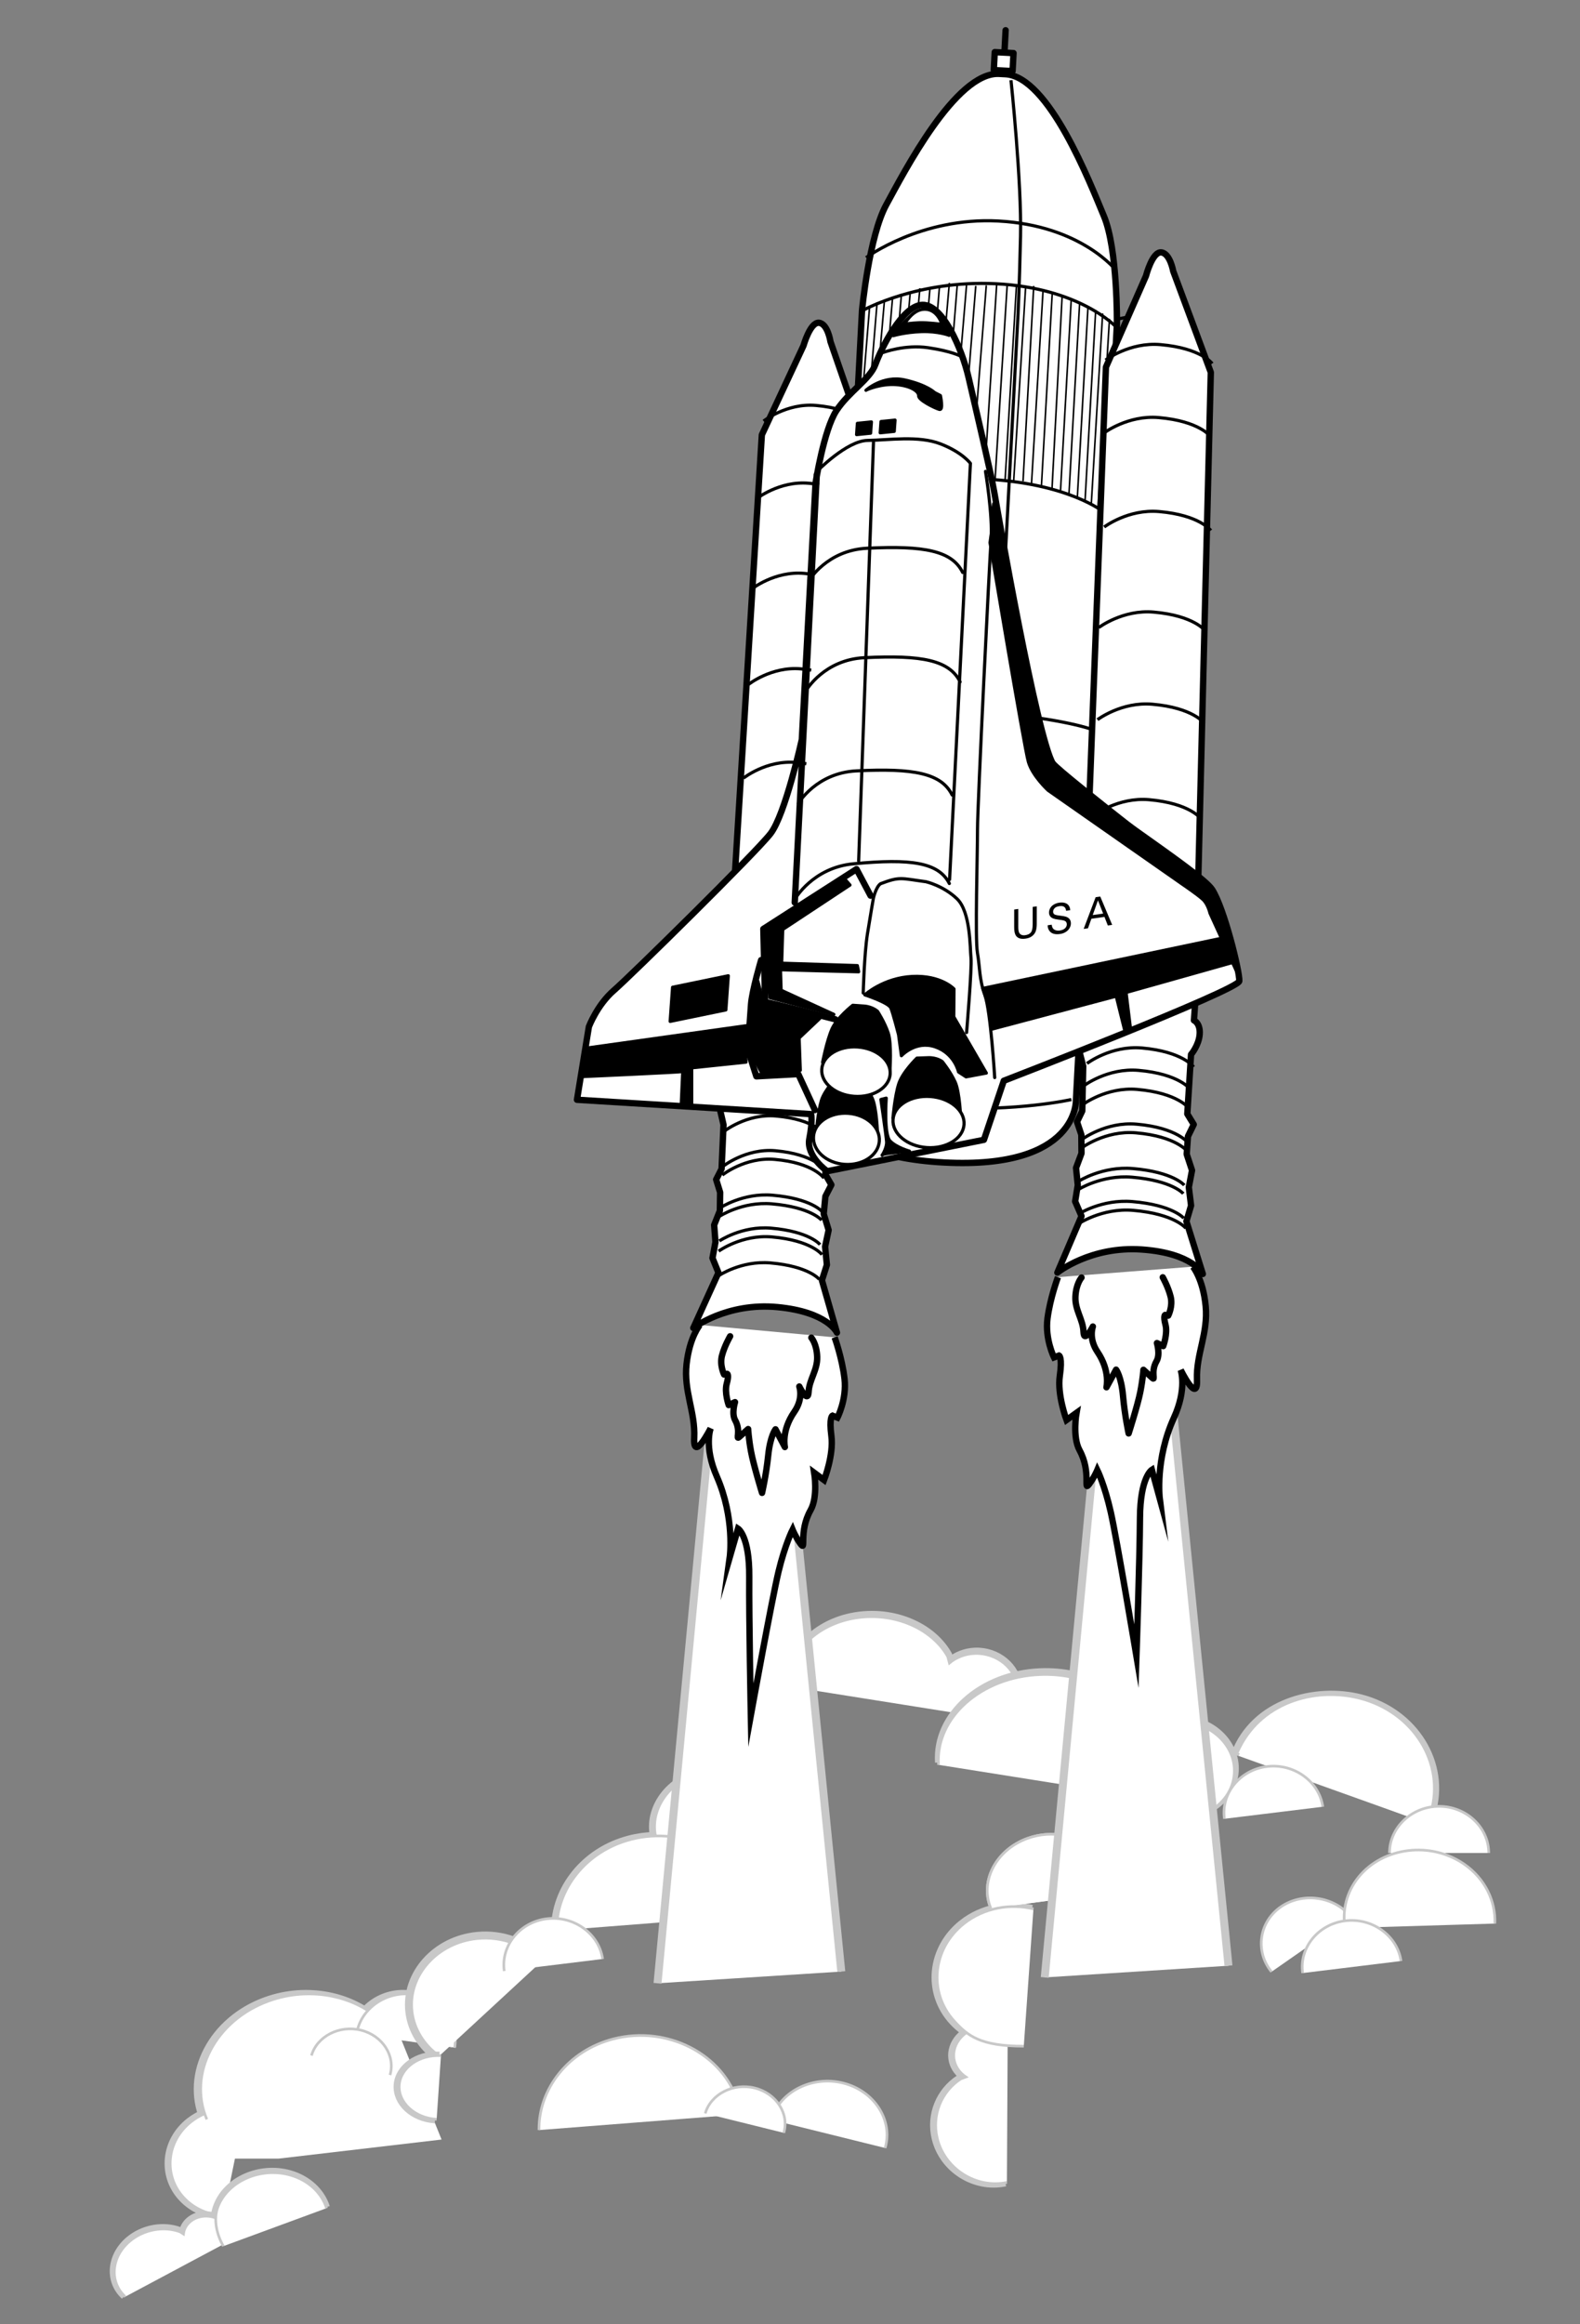 <?xml version="1.0" encoding="UTF-8" standalone="no"?>
<!-- Created with Inkscape (http://www.inkscape.org/) -->

<svg
   xmlns:dc="http://purl.org/dc/elements/1.1/"
   xmlns:cc="http://creativecommons.org/ns#"
   xmlns:rdf="http://www.w3.org/1999/02/22-rdf-syntax-ns#"
   xmlns:svg="http://www.w3.org/2000/svg"
   xmlns="http://www.w3.org/2000/svg"
   xmlns:sodipodi="http://sodipodi.sourceforge.net/DTD/sodipodi-0.dtd"
   xmlns:inkscape="http://www.inkscape.org/namespaces/inkscape"
   width="602.362"
   height="885.827"
   id="svg46128"
   sodipodi:version="0.32"
   inkscape:version="0.48.4 r9939"
   sodipodi:docname="shuttle-takeoff.svg"
   inkscape:output_extension="org.inkscape.output.svg.inkscape"
   version="1.1">
  <rect width="100%" height="100%" fill="#808080" stroke="none"/>
  <defs
     id="defs46130">
    <inkscape:perspective
       sodipodi:type="inkscape:persp3d"
       inkscape:vp_x="0 : 526.18109 : 1"
       inkscape:vp_y="0 : 1000 : 0"
       inkscape:vp_z="744.09448 : 526.18109 : 1"
       inkscape:persp3d-origin="372.04724 : 350.78739 : 1"
       id="perspective46136" />
  </defs>
  <sodipodi:namedview
     id="base"
     pagecolor="#ffffff"
     bordercolor="#666666"
     borderopacity="1.0"
     gridtolerance="10000"
     guidetolerance="10"
     objecttolerance="10"
     inkscape:pageopacity="0.0"
     inkscape:pageshadow="2"
     inkscape:zoom="0.49497475"
     inkscape:cx="911.33221"
     inkscape:cy="224.94423"
     inkscape:document-units="px"
     inkscape:current-layer="layer1"
     showgrid="false"
     inkscape:window-width="1920"
     inkscape:window-height="1027"
     inkscape:window-x="0"
     inkscape:window-y="31"
     units="mm"
     inkscape:window-maximized="1" />
  <g
     inkscape:label="Layer 1"
     inkscape:groupmode="layer"
     id="layer1"
     transform="translate(0,-166.535)">
    <path
       d="m 84.488,1010.988 c -5.691,-0.362 -11.185,-2.703 -15.098,-6.941 -7.823,-8.47 -6.539,-21.515 2.844,-28.894 1.832,-1.442 3.847,-2.567 5.961,-3.382"
       style="fill:#ffffff;fill-opacity:1;fill-rule:evenodd;stroke:none"
       id="path16511"
       inkscape:connector-curvature="0" />
    <path
       d="m 84.488,1010.988 c -5.691,-0.362 -11.185,-2.703 -15.098,-6.941 -7.823,-8.47 -6.539,-21.515 2.844,-28.894 1.832,-1.442 3.847,-2.567 5.961,-3.382"
       style="fill:none;stroke:#c8c8c8;stroke-width:3.033;stroke-linecap:butt;stroke-linejoin:miter;stroke-miterlimit:14.3;stroke-opacity:1;stroke-dasharray:none"
       id="path16513"
       inkscape:connector-curvature="0" />
    <path
       d="m 156.411,931.805 c -4.363,1.572 -7.741,4.556 -9.816,8.227 l -1.813,-2.815 c -10.397,-10.072 -27.652,-13.781 -43.42,-8.094 -20.347,7.333 -31.019,27.711 -23.643,45.136"
       style="fill:#ffffff;fill-opacity:1;fill-rule:evenodd;stroke:none"
       id="path16515"
       inkscape:connector-curvature="0" />
    <path
       d="m 156.411,931.805 c -4.363,1.572 -7.741,4.556 -9.816,8.227 l -1.813,-2.815 c -10.397,-10.072 -27.652,-13.781 -43.42,-8.094 -20.347,7.333 -31.019,27.711 -23.643,45.136"
       style="fill:none;stroke:#c8c8c8;stroke-width:3.033;stroke-linecap:butt;stroke-linejoin:miter;stroke-miterlimit:14.3;stroke-opacity:1;stroke-dasharray:none"
       id="path16517"
       inkscape:connector-curvature="0" />
    <path
       d="m 134.823,941.596 c 1.582,-9.644 11.327,-16.405 21.588,-14.972 10.258,1.433 17.402,10.549 15.82,20.196"
       style="fill:#ffffff;fill-opacity:1;fill-rule:evenodd;stroke:none"
       id="path16519"
       inkscape:connector-curvature="0" />
    <path
       d="m 134.823,941.596 c 1.581,-9.644 11.327,-16.405 21.587,-14.972 10.258,1.433 17.402,10.549 15.82,20.196"
       style="fill:none;stroke:#c8c8c8;stroke-width:3.033;stroke-linecap:butt;stroke-linejoin:miter;stroke-miterlimit:14.3;stroke-opacity:1;stroke-dasharray:none"
       id="path16521"
       inkscape:connector-curvature="0" />
    <path
       d="m 85.107,1010.999 c -5.691,-0.362 -11.188,-2.703 -15.101,-6.941 -7.823,-8.47 -6.539,-21.517 2.844,-28.897 5.865,-4.611 13.595,-5.99 20.478,-4.306"
       style="fill:#ffffff;fill-opacity:1;fill-rule:evenodd;stroke:none"
       id="path16523"
       inkscape:connector-curvature="0" />
    <path
       d="m 85.107,1010.999 c -5.691,-0.362 -11.188,-2.703 -15.101,-6.941 -7.823,-8.47 -6.539,-21.517 2.844,-28.897 5.865,-4.611 13.595,-5.99 20.478,-4.306"
       style="fill:none;stroke:#c8c8c8;stroke-width:1.011;stroke-linecap:butt;stroke-linejoin:miter;stroke-miterlimit:11.5;stroke-opacity:1;stroke-dasharray:none"
       id="path16525"
       inkscape:connector-curvature="0" />
    <path
       d="m 157.54,931.805 c -4.365,1.572 -7.741,4.556 -9.819,8.227 l -1.811,-2.815 c -10.397,-10.072 -27.652,-13.781 -43.42,-8.094 -20.347,7.336 -31.019,27.711 -23.643,45.136"
       style="fill:#ffffff;fill-opacity:1;fill-rule:evenodd;stroke:none"
       id="path16527"
       inkscape:connector-curvature="0" />
    <path
       d="m 157.54,931.805 c -4.365,1.572 -7.741,4.556 -9.819,8.227 l -1.811,-2.815 c -10.397,-10.072 -27.652,-13.781 -43.42,-8.094 -20.347,7.336 -31.019,27.711 -23.643,45.136"
       style="fill:none;stroke:#c8c8c8;stroke-width:1.011;stroke-linecap:butt;stroke-linejoin:miter;stroke-miterlimit:11.5;stroke-opacity:1;stroke-dasharray:none"
       id="path16529"
       inkscape:connector-curvature="0" />
    <path
       d="m 135.95,941.596 c 1.581,-9.644 11.33,-16.405 21.587,-14.972 10.261,1.433 17.405,10.549 15.823,20.196"
       style="fill:#ffffff;fill-opacity:1;fill-rule:evenodd;stroke:none"
       id="path16531"
       inkscape:connector-curvature="0" />
    <path
       d="m 135.95,941.596 c 1.582,-9.644 11.33,-16.405 21.588,-14.972 10.261,1.433 17.405,10.549 15.823,20.196"
       style="fill:none;stroke:#c8c8c8;stroke-width:1.011;stroke-linecap:butt;stroke-linejoin:miter;stroke-miterlimit:11.5;stroke-opacity:1;stroke-dasharray:none"
       id="path16533"
       inkscape:connector-curvature="0" />
    <path
       d="m 106.288,989.209 -22.566,0 -2.255,-32.251 68.825,-19.781 18.054,44.768"
       style="fill:#ffffff;fill-opacity:1;fill-rule:evenodd;stroke:none"
       id="path16535"
       inkscape:connector-curvature="0" />
    <path
       d="m 118.738,949.94 c 2.135,-7.341 10.653,-11.71 18.869,-9.674 8.216,2.036 13.219,9.753 11.084,17.094"
       style="fill:#ffffff;fill-opacity:1;fill-rule:evenodd;stroke:none"
       id="path16537"
       inkscape:connector-curvature="0" />
    <path
       d="m 118.739,949.94 c 2.135,-7.341 10.653,-11.71 18.869,-9.674 8.216,2.036 13.219,9.753 11.084,17.094"
       style="fill:none;stroke:#c8c8c8;stroke-width:1.011;stroke-linecap:butt;stroke-linejoin:miter;stroke-miterlimit:11.5;stroke-opacity:1;stroke-dasharray:none"
       id="path16539"
       inkscape:connector-curvature="0" />
    <path
       d="m 470.803,835.236 c 7.406,-19.904 30.703,-25.872 47.941,-21.455 20.442,5.24 32.655,24.88 27.052,43.509 -0.436,1.45 -0.971,2.853 -1.59,4.21"
       style="fill:#ffffff;fill-opacity:1;fill-rule:evenodd;stroke:none"
       id="path16543"
       inkscape:connector-curvature="0" />
    <path
       d="m 470.803,835.236 c 7.406,-19.904 30.703,-25.872 47.941,-21.455 20.442,5.24 32.655,24.88 27.052,43.509 -0.436,1.45 -0.971,2.853 -1.59,4.21"
       style="fill:none;stroke:#c8c8c8;stroke-width:3.033;stroke-linecap:butt;stroke-linejoin:miter;stroke-miterlimit:14.3;stroke-opacity:1;stroke-dasharray:none"
       id="path16545"
       inkscape:connector-curvature="0" />
    <path
       d="m 312.069,851.006 c -2.435,-5.75 -9.293,-8.728 -15.196,-6.603 -2.582,0.932 -4.581,2.695 -5.808,4.867 l -1.072,-1.665 c -6.152,-5.957 -16.358,-8.151 -25.689,-4.788 -12.036,4.341 -18.351,16.397 -13.988,26.703"
       style="fill:#ffffff;fill-opacity:1;fill-rule:evenodd;stroke:none"
       id="path16559"
       inkscape:connector-curvature="0" />
    <path
       d="m 312.069,851.006 c -2.435,-5.75 -9.293,-8.728 -15.196,-6.603 -2.582,0.932 -4.581,2.695 -5.808,4.867 l -1.072,-1.665 c -6.152,-5.957 -16.358,-8.151 -25.689,-4.788 -12.036,4.341 -18.351,16.397 -13.988,26.703"
       style="fill:none;stroke:#c8c8c8;stroke-width:3.033;stroke-linecap:butt;stroke-linejoin:miter;stroke-miterlimit:14.3;stroke-opacity:1;stroke-dasharray:none"
       id="path16561"
       inkscape:connector-curvature="0" />
    <path
       d="m 211.616,902.292 c -0.221,-15.656 11.158,-30.319 28.391,-34.745 6.353,-1.63 12.805,-1.69 18.847,-0.441"
       style="fill:#ffffff;fill-opacity:1;fill-rule:evenodd;stroke:none"
       id="path16563"
       inkscape:connector-curvature="0" />
    <path
       d="m 211.616,902.292 c -0.221,-15.656 11.158,-30.319 28.391,-34.745 6.353,-1.63 12.805,-1.69 18.847,-0.441"
       style="fill:none;stroke:#c8c8c8;stroke-width:3.033;stroke-linecap:butt;stroke-linejoin:miter;stroke-miterlimit:14.3;stroke-opacity:1;stroke-dasharray:none"
       id="path16565"
       inkscape:connector-curvature="0" />
    <path
       d="m 166.704,950.804 c -5.786,-4.205 -9.803,-10.393 -10.64,-17.536 -1.671,-14.29 9.972,-27.349 25.789,-28.927 9.887,-0.986 19.218,2.731 25.236,9.145"
       style="fill:#ffffff;fill-opacity:1;fill-rule:evenodd;stroke:none"
       id="path16567"
       inkscape:connector-curvature="0" />
    <path
       d="m 166.704,950.804 c -5.786,-4.205 -9.803,-10.393 -10.64,-17.536 -1.671,-14.29 9.972,-27.349 25.789,-28.927 9.887,-0.986 19.218,2.731 25.236,9.145"
       style="fill:none;stroke:#c8c8c8;stroke-width:3.033;stroke-linecap:butt;stroke-linejoin:miter;stroke-miterlimit:14.3;stroke-opacity:1;stroke-dasharray:none"
       id="path16569"
       inkscape:connector-curvature="0" />
    <path
       d="m 165.859,974.245 c -8.273,-0.477 -14.711,-6.347 -14.264,-13.004 0.45,-6.657 7.629,-11.745 15.902,-11.268"
       style="fill:#ffffff;fill-opacity:1;fill-rule:evenodd;stroke:none"
       id="path16571"
       inkscape:connector-curvature="0" />
    <path
       d="m 165.859,974.245 c -8.273,-0.477 -14.711,-6.347 -14.264,-13.004 0.45,-6.657 7.629,-11.745 15.902,-11.268"
       style="fill:none;stroke:#c8c8c8;stroke-width:3.033;stroke-linecap:butt;stroke-linejoin:miter;stroke-miterlimit:14.3;stroke-opacity:1;stroke-dasharray:none"
       id="path16573"
       inkscape:connector-curvature="0" />
    <path
       d="m 382.776,945.869 c -7.346,-0.469 -14.443,-3.494 -19.493,-8.963 -10.103,-10.939 -8.45,-27.782 3.662,-37.306 7.569,-5.952 17.549,-7.731 26.436,-5.556"
       style="fill:#ffffff;fill-opacity:1;fill-rule:evenodd;stroke:none"
       id="path16575"
       inkscape:connector-curvature="0" />
    <path
       d="m 382.776,945.869 c -7.346,-0.469 -14.443,-3.494 -19.493,-8.963 -10.103,-10.939 -8.45,-27.782 3.662,-37.306 7.569,-5.952 17.549,-7.731 26.436,-5.556"
       style="fill:none;stroke:#c8c8c8;stroke-width:3.033;stroke-linecap:butt;stroke-linejoin:miter;stroke-miterlimit:14.3;stroke-opacity:1;stroke-dasharray:none"
       id="path16577"
       inkscape:connector-curvature="0" />
    <path
       d="m 383.566,941.727 c -2.828,-2.316 -6.904,-3.39 -10.981,-2.534 -6.522,1.368 -10.732,7.186 -9.328,12.89 0.614,2.493 2.209,4.578 4.355,6.022 l -1.944,0.73 c -7.297,4.731 -11.163,13.721 -8.941,22.735 2.866,11.628 14.847,19.179 26.542,16.724"
       style="fill:#ffffff;fill-opacity:1;fill-rule:evenodd;stroke:none"
       id="path16579"
       inkscape:connector-curvature="0" />
    <path
       d="m 383.566,941.727 c -2.828,-2.316 -6.904,-3.39 -10.981,-2.534 -6.522,1.368 -10.732,7.186 -9.328,12.89 0.614,2.493 2.209,4.578 4.355,6.022 l -1.944,0.73 c -7.297,4.731 -11.163,13.721 -8.941,22.735 2.866,11.628 14.847,19.179 26.542,16.724"
       style="fill:none;stroke:#c8c8c8;stroke-width:3.033;stroke-linecap:butt;stroke-linejoin:miter;stroke-miterlimit:14.3;stroke-opacity:1;stroke-dasharray:none"
       id="path16581"
       inkscape:connector-curvature="0" />
    <path
       d="m 384.177,941.727 c -2.828,-2.316 -6.904,-3.39 -10.981,-2.534 -6.522,1.368 -10.732,7.186 -9.328,12.89 0.614,2.493 2.209,4.578 4.355,6.022 l -1.944,0.73 c -7.297,4.731 -11.163,13.721 -8.941,22.735 2.866,11.628 14.847,19.179 26.542,16.724"
       style="fill:#ffffff;fill-opacity:1;fill-rule:evenodd;stroke:none"
       id="path16583"
       inkscape:connector-curvature="0" />
    <path
       d="m 384.177,941.727 c -2.828,-2.316 -6.904,-3.39 -10.981,-2.534 -6.522,1.368 -10.732,7.186 -9.328,12.89 0.614,2.493 2.209,4.578 4.355,6.022 l -1.944,0.73 c -7.297,4.731 -11.163,13.721 -8.941,22.735 2.866,11.628 14.847,19.179 26.542,16.724"
       style="fill:none;stroke:#c8c8c8;stroke-width:1.011;stroke-linecap:butt;stroke-linejoin:miter;stroke-miterlimit:11.5;stroke-opacity:1;stroke-dasharray:none"
       id="path16585"
       inkscape:connector-curvature="0" />
    <path
       d="m 471.732,834.413 c 8.327,-19.081 29.454,-25.052 46.692,-20.634 20.442,5.238 32.655,24.88 27.052,43.506 -0.436,1.45 -0.971,2.856 -1.59,4.21"
       style="fill:#ffffff;fill-opacity:1;fill-rule:evenodd;stroke:none"
       id="path16587"
       inkscape:connector-curvature="0" />
    <path
       d="m 471.732,834.413 c 8.327,-19.081 29.454,-25.052 46.692,-20.634 20.442,5.238 32.655,24.88 27.052,43.506 -0.436,1.45 -0.971,2.856 -1.59,4.21"
       style="fill:none;stroke:#c8c8c8;stroke-width:1.011;stroke-linecap:butt;stroke-linejoin:miter;stroke-miterlimit:11.5;stroke-opacity:1;stroke-dasharray:none"
       id="path16589"
       inkscape:connector-curvature="0" />
    <path
       d="m 529.725,872.741 c 0,-9.753 8.543,-17.781 18.923,-17.781 10.378,0 18.921,8.028 18.921,17.781"
       style="fill:#ffffff;fill-opacity:1;fill-rule:evenodd;stroke:none"
       id="path16599"
       inkscape:connector-curvature="0" />
    <path
       d="m 529.725,872.741 c 0,-9.753 8.543,-17.781 18.923,-17.781 10.378,0 18.921,8.028 18.921,17.781"
       style="fill:none;stroke:#c8c8c8;stroke-width:1.011;stroke-linecap:butt;stroke-linejoin:miter;stroke-miterlimit:11.5;stroke-opacity:1;stroke-dasharray:none"
       id="path16601"
       inkscape:connector-curvature="0" />
    <path
       d="m 484.753,918.021 c -6.367,-7.788 -4.788,-18.945 3.496,-24.714 8.284,-5.769 20.341,-4.109 26.708,3.679"
       style="fill:#ffffff;fill-opacity:1;fill-rule:evenodd;stroke:none"
       id="path16603"
       inkscape:connector-curvature="0" />
    <path
       d="m 484.753,918.021 c -6.367,-7.788 -4.788,-18.945 3.496,-24.714 8.284,-5.769 20.341,-4.109 26.708,3.679"
       style="fill:none;stroke:#c8c8c8;stroke-width:1.011;stroke-linecap:butt;stroke-linejoin:miter;stroke-miterlimit:11.5;stroke-opacity:1;stroke-dasharray:none"
       id="path16605"
       inkscape:connector-curvature="0" />
    <path
       d="m 512.772,901.36 c -1.102,-6.72 0.554,-13.77 5.241,-19.509 9.372,-11.478 27.545,-13.653 40.255,-4.815 7.943,5.521 11.995,14.124 11.627,22.602"
       style="fill:#ffffff;fill-opacity:1;fill-rule:evenodd;stroke:none"
       id="path16607"
       inkscape:connector-curvature="0" />
    <path
       d="m 512.772,901.36 c -1.102,-6.72 0.554,-13.77 5.241,-19.509 9.372,-11.478 27.545,-13.653 40.255,-4.815 7.943,5.521 11.995,14.124 11.627,22.602"
       style="fill:none;stroke:#c8c8c8;stroke-width:1.011;stroke-linecap:butt;stroke-linejoin:miter;stroke-miterlimit:11.5;stroke-opacity:1;stroke-dasharray:none"
       id="path16609"
       inkscape:connector-curvature="0" />
    <path
       d="m 496.625,918.504 c -1.388,-9.671 5.936,-18.664 16.221,-19.923 10.288,-1.259 19.897,5.665 21.285,15.334"
       style="fill:#ffffff;fill-opacity:1;fill-rule:evenodd;stroke:none"
       id="path16611"
       inkscape:connector-curvature="0" />
    <path
       d="m 496.625,918.504 c -1.388,-9.671 5.936,-18.664 16.221,-19.923 10.288,-1.259 19.897,5.665 21.285,15.334"
       style="fill:none;stroke:#c8c8c8;stroke-width:1.011;stroke-linecap:butt;stroke-linejoin:miter;stroke-miterlimit:11.5;stroke-opacity:1;stroke-dasharray:none"
       id="path16613"
       inkscape:connector-curvature="0" />
    <path
       d="m 311.592,861.402 c 2.064,-2.924 2.609,-6.805 1.088,-10.396 -2.435,-5.75 -9.295,-8.728 -15.196,-6.603 -2.582,0.932 -4.581,2.695 -5.808,4.867 l -1.072,-1.665 c -6.151,-5.957 -16.36,-8.151 -25.688,-4.788 -12.039,4.341 -18.351,16.397 -13.988,26.703"
       style="fill:#ffffff;fill-opacity:1;fill-rule:evenodd;stroke:none"
       id="path16615"
       inkscape:connector-curvature="0" />
    <path
       d="m 311.592,861.402 c 2.064,-2.924 2.609,-6.805 1.088,-10.396 -2.435,-5.75 -9.295,-8.728 -15.196,-6.603 -2.582,0.932 -4.581,2.695 -5.808,4.867 l -1.072,-1.665 c -6.151,-5.957 -16.36,-8.151 -25.688,-4.788 -12.039,4.341 -18.351,16.397 -13.988,26.703"
       style="fill:none;stroke:#c8c8c8;stroke-width:1.011;stroke-linecap:butt;stroke-linejoin:miter;stroke-miterlimit:11.5;stroke-opacity:1;stroke-dasharray:none"
       id="path16617"
       inkscape:connector-curvature="0" />
    <path
       d="m 212.227,902.292 c -0.224,-15.656 11.155,-30.319 28.391,-34.745 20.44,-5.246 41.883,5.764 47.497,24.387 0.439,1.45 0.766,2.908 0.993,4.363"
       style="fill:#ffffff;fill-opacity:1;fill-rule:evenodd;stroke:none"
       id="path16619"
       inkscape:connector-curvature="0" />
    <path
       d="m 212.227,902.292 c -0.224,-15.656 11.155,-30.319 28.391,-34.745 20.44,-5.246 41.883,5.764 47.497,24.387 0.439,1.45 0.766,2.908 0.993,4.363"
       style="fill:none;stroke:#c8c8c8;stroke-width:1.011;stroke-linecap:butt;stroke-linejoin:miter;stroke-miterlimit:11.5;stroke-opacity:1;stroke-dasharray:none"
       id="path16621"
       inkscape:connector-curvature="0" />
    <path
       d="m 192.24,917.727 c -1.388,-9.669 5.936,-18.664 16.224,-19.92 10.288,-1.259 19.897,5.665 21.285,15.334"
       style="fill:#ffffff;fill-opacity:1;fill-rule:evenodd;stroke:none"
       id="path16623"
       inkscape:connector-curvature="0" />
    <path
       d="m 192.24,917.727 c -1.388,-9.669 5.936,-18.664 16.224,-19.92 10.288,-1.259 19.897,5.665 21.285,15.334"
       style="fill:none;stroke:#c8c8c8;stroke-width:1.011;stroke-linecap:butt;stroke-linejoin:miter;stroke-miterlimit:11.5;stroke-opacity:1;stroke-dasharray:none"
       id="path16625"
       inkscape:connector-curvature="0" />
    <path
       d="m 166.47,974.245 c -8.273,-0.477 -14.711,-6.347 -14.264,-13.004 0.45,-6.657 7.627,-11.745 15.902,-11.268"
       style="fill:#ffffff;fill-opacity:1;fill-rule:evenodd;stroke:none"
       id="path16627"
       inkscape:connector-curvature="0" />
    <path
       d="m 166.47,974.245 c -8.273,-0.477 -14.711,-6.347 -14.264,-13.004 0.45,-6.657 7.627,-11.745 15.902,-11.268"
       style="fill:none;stroke:#c8c8c8;stroke-width:1.011;stroke-linecap:butt;stroke-linejoin:miter;stroke-miterlimit:11.5;stroke-opacity:1;stroke-dasharray:none"
       id="path16629"
       inkscape:connector-curvature="0" />
    <path
       d="m 205.492,978.341 c -0.221,-15.656 11.158,-30.319 28.393,-34.745 20.44,-5.246 41.883,5.764 47.497,24.387 0.436,1.45 0.766,2.908 0.993,4.363"
       style="fill:#ffffff;fill-opacity:1;fill-rule:evenodd;stroke:none"
       id="path16631"
       inkscape:connector-curvature="0" />
    <path
       d="m 205.492,978.341 c -0.221,-15.656 11.158,-30.319 28.393,-34.745 20.44,-5.246 41.883,5.764 47.497,24.387 0.436,1.45 0.766,2.908 0.993,4.363"
       style="fill:none;stroke:#c8c8c8;stroke-width:1.011;stroke-linecap:butt;stroke-linejoin:miter;stroke-miterlimit:11.5;stroke-opacity:1;stroke-dasharray:none"
       id="path16633"
       inkscape:connector-curvature="0" />
    <path
       d="m 438.425,885.745 c 2.064,-2.924 2.609,-6.805 1.088,-10.396 -2.435,-5.75 -9.295,-8.728 -15.196,-6.6 -2.582,0.929 -4.581,2.695 -5.808,4.867 l -1.072,-1.668 c -6.151,-5.957 -16.36,-8.151 -25.689,-4.788 -12.039,4.341 -18.351,16.397 -13.988,26.703"
       style="fill:#ffffff;fill-opacity:1;fill-rule:evenodd;stroke:none"
       id="path16635"
       inkscape:connector-curvature="0" />
    <path
       d="m 438.425,885.745 c 2.064,-2.924 2.609,-6.805 1.088,-10.396 -2.435,-5.75 -9.295,-8.728 -15.196,-6.6 -2.582,0.929 -4.581,2.695 -5.808,4.867 l -1.072,-1.668 c -6.152,-5.957 -16.36,-8.151 -25.689,-4.788 -12.039,4.341 -18.351,16.397 -13.988,26.703"
       style="fill:none;stroke:#c8c8c8;stroke-width:1.011;stroke-linecap:butt;stroke-linejoin:miter;stroke-miterlimit:11.5;stroke-opacity:1;stroke-dasharray:none"
       id="path16637"
       inkscape:connector-curvature="0" />
    <path
       d="m 382.059,821.48 c 3.951,-2.714 6.394,-7.129 6.07,-11.969 -0.518,-7.747 -7.932,-13.843 -16.423,-13.506 -3.714,0.15 -7.059,1.507 -9.606,3.635 l -0.616,-2.379 c -5.17,-9.377 -17.211,-15.781 -30.635,-15.244 -17.32,0.692 -30.809,12.693 -29.882,26.583"
       style="fill:#ffffff;fill-opacity:1;fill-rule:evenodd;stroke:none"
       id="path16639"
       inkscape:connector-curvature="0" />
    <path
       d="m 382.059,821.48 c 3.951,-2.714 6.394,-7.129 6.07,-11.969 -0.518,-7.747 -7.932,-13.843 -16.423,-13.506 -3.714,0.15 -7.059,1.507 -9.606,3.635 l -0.616,-2.379 c -5.17,-9.377 -17.211,-15.781 -30.635,-15.244 -17.32,0.692 -30.809,12.693 -29.882,26.583"
       style="fill:none;stroke:#c8c8c8;stroke-width:3.033;stroke-linecap:butt;stroke-linejoin:miter;stroke-miterlimit:14.3;stroke-opacity:1;stroke-dasharray:none"
       id="path16641"
       inkscape:connector-curvature="0" />
    <path
       d="m 381.925,822.177 c 3.948,-2.714 6.391,-7.129 6.067,-11.971 -0.515,-7.745 -7.932,-13.841 -16.423,-13.503 -3.714,0.15 -7.059,1.507 -9.604,3.635 l -0.619,-2.382 c -5.17,-9.374 -17.211,-15.781 -30.635,-15.244 -17.317,0.692 -30.809,12.693 -29.879,26.583"
       style="fill:#ffffff;fill-opacity:1;fill-rule:evenodd;stroke:none"
       id="path16643"
       inkscape:connector-curvature="0" />
    <path
       d="m 381.925,822.177 c 3.948,-2.714 6.391,-7.129 6.067,-11.971 -0.515,-7.745 -7.932,-13.841 -16.423,-13.503 -3.714,0.15 -7.059,1.507 -9.604,3.635 l -0.619,-2.382 c -5.17,-9.374 -17.211,-15.781 -30.635,-15.244 -17.317,0.692 -30.809,12.693 -29.879,26.583"
       style="fill:none;stroke:#c8c8c8;stroke-width:1.011;stroke-linecap:butt;stroke-linejoin:miter;stroke-miterlimit:11.5;stroke-opacity:1;stroke-dasharray:none"
       id="path16645"
       inkscape:connector-curvature="0" />
    <path
       d="m 462.882,854.897 c 5.11,-3.513 8.27,-9.224 7.85,-15.487 -0.668,-10.023 -10.258,-17.909 -21.244,-17.471 -4.804,0.193 -9.132,1.948 -12.426,4.704 l -0.799,-3.079 c -6.686,-12.132 -22.264,-20.419 -39.628,-19.724 -22.406,0.897 -39.857,16.424 -38.657,34.393"
       style="fill:#ffffff;fill-opacity:1;fill-rule:evenodd;stroke:none"
       id="path16647"
       inkscape:connector-curvature="0" />
    <path
       d="m 462.882,854.897 c 5.11,-3.513 8.27,-9.224 7.85,-15.487 -0.668,-10.023 -10.258,-17.909 -21.244,-17.471 -4.804,0.193 -9.132,1.948 -12.426,4.704 l -0.799,-3.079 c -6.686,-12.132 -22.264,-20.419 -39.628,-19.724 -22.406,0.897 -39.857,16.424 -38.657,34.393"
       style="fill:none;stroke:#c8c8c8;stroke-width:3.033;stroke-linecap:butt;stroke-linejoin:miter;stroke-miterlimit:14.3;stroke-opacity:1;stroke-dasharray:none"
       id="path16649"
       inkscape:connector-curvature="0" />
    <path
       d="m 462.707,855.797 c 5.11,-3.51 8.27,-9.222 7.85,-15.487 -0.668,-10.02 -10.261,-17.907 -21.244,-17.468 -4.804,0.191 -9.135,1.948 -12.426,4.701 l -0.799,-3.079 c -6.686,-12.129 -22.264,-20.416 -39.628,-19.721 -22.406,0.897 -39.857,16.424 -38.657,34.393"
       style="fill:#ffffff;fill-opacity:1;fill-rule:evenodd;stroke:none"
       id="path16651"
       inkscape:connector-curvature="0" />
    <path
       d="m 462.707,855.797 c 5.11,-3.51 8.27,-9.222 7.85,-15.487 -0.668,-10.02 -10.261,-17.907 -21.244,-17.468 -4.804,0.191 -9.135,1.948 -12.426,4.701 l -0.799,-3.079 c -6.686,-12.129 -22.264,-20.416 -39.628,-19.721 -22.406,0.897 -39.857,16.424 -38.657,34.393"
       style="fill:none;stroke:#c8c8c8;stroke-width:1.011;stroke-linecap:butt;stroke-linejoin:miter;stroke-miterlimit:11.5;stroke-opacity:1;stroke-dasharray:none"
       id="path16653"
       inkscape:connector-curvature="0" />
    <path
       d="m 438.425,885.745 c 2.064,-2.924 2.609,-6.805 1.088,-10.396 -2.435,-5.75 -9.295,-8.728 -15.196,-6.6 -2.582,0.929 -4.581,2.695 -5.808,4.867 l -1.072,-1.668 c -6.151,-5.957 -16.36,-8.151 -25.689,-4.788 -12.039,4.341 -18.351,16.397 -13.988,26.703"
       style="fill:#ffffff;fill-opacity:1;fill-rule:evenodd;stroke:none"
       id="path16655"
       inkscape:connector-curvature="0" />
    <path
       d="m 438.425,885.745 c 2.064,-2.924 2.609,-6.805 1.088,-10.396 -2.435,-5.75 -9.295,-8.728 -15.196,-6.6 -2.582,0.929 -4.581,2.695 -5.808,4.867 l -1.072,-1.668 c -6.152,-5.957 -16.36,-8.151 -25.689,-4.788 -12.039,4.341 -18.351,16.397 -13.988,26.703"
       style="fill:none;stroke:#c8c8c8;stroke-width:1.011;stroke-linecap:butt;stroke-linejoin:miter;stroke-miterlimit:11.5;stroke-opacity:1;stroke-dasharray:none"
       id="path16657"
       inkscape:connector-curvature="0" />
    <path
       d="m 250.677,922.395 21.887,-232.063 25.65,2.232 22.52,225.37"
       style="fill:#ffffff;fill-opacity:1;fill-rule:evenodd;stroke:none"
       id="path16659"
       inkscape:connector-curvature="0" />
    <path
       d="M 250.677,922.395 272.564,690.332 l 25.65,2.232 22.52,225.37"
       style="fill:none;stroke:#c8c8c8;stroke-width:3.033;stroke-linecap:butt;stroke-linejoin:miter;stroke-miterlimit:14.3;stroke-opacity:1;stroke-dasharray:none"
       id="path16661"
       inkscape:connector-curvature="0" />
    <path
       d="m 398.294,920.166 21.887,-232.066 25.653,2.232 22.517,225.37"
       style="fill:#ffffff;fill-opacity:1;fill-rule:evenodd;stroke:none"
       id="path16663"
       inkscape:connector-curvature="0" />
    <path
       d="m 398.294,920.166 21.887,-232.066 25.653,2.232 22.517,225.37"
       style="fill:none;stroke:#c8c8c8;stroke-width:3.033;stroke-linecap:butt;stroke-linejoin:miter;stroke-miterlimit:14.3;stroke-opacity:1;stroke-dasharray:none"
       id="path16665"
       inkscape:connector-curvature="0" />
    <path
       d="m 466.805,859.704 c -1.388,-9.671 5.936,-18.664 16.221,-19.923 10.288,-1.256 19.897,5.665 21.285,15.337"
       style="fill:#ffffff;fill-opacity:1;fill-rule:evenodd;stroke:none"
       id="path16667"
       inkscape:connector-curvature="0" />
    <path
       d="m 466.805,859.704 c -1.388,-9.671 5.936,-18.664 16.221,-19.923 10.288,-1.256 19.897,5.665 21.285,15.337"
       style="fill:none;stroke:#c8c8c8;stroke-width:1.011;stroke-linecap:butt;stroke-linejoin:miter;stroke-miterlimit:11.5;stroke-opacity:1;stroke-dasharray:none"
       id="path16669"
       inkscape:connector-curvature="0" />
    <path
       d="m 294.056,974.425 c 3.095,-10.636 15.436,-16.964 27.338,-14.015 11.902,2.949 19.153,14.13 16.06,24.766"
       style="fill:#ffffff;fill-opacity:1;fill-rule:evenodd;stroke:none"
       id="path16671"
       inkscape:connector-curvature="0" />
    <path
       d="m 294.056,974.425 c 3.095,-10.636 15.436,-16.964 27.338,-14.015 11.902,2.949 19.153,14.13 16.06,24.766"
       style="fill:none;stroke:#c8c8c8;stroke-width:1.011;stroke-linecap:butt;stroke-linejoin:miter;stroke-miterlimit:11.5;stroke-opacity:1;stroke-dasharray:none"
       id="path16673"
       inkscape:connector-curvature="0" />
    <path
       d="m 268.867,971.984 c 2.135,-7.341 10.653,-11.71 18.869,-9.674 8.216,2.036 13.219,9.753 11.081,17.094"
       style="fill:#ffffff;fill-opacity:1;fill-rule:evenodd;stroke:none"
       id="path16675"
       inkscape:connector-curvature="0" />
    <path
       d="m 268.867,971.983 c 2.135,-7.341 10.653,-11.71 18.869,-9.674 8.216,2.036 13.219,9.753 11.081,17.094"
       style="fill:none;stroke:#c8c8c8;stroke-width:1.011;stroke-linecap:butt;stroke-linejoin:miter;stroke-miterlimit:11.5;stroke-opacity:1;stroke-dasharray:none"
       id="path16677"
       inkscape:connector-curvature="0" />
    <path
       d="m 390.312,946.373 c -16.652,0 -21.367,-3.992 -26.417,-9.462 -10.103,-10.938 -8.45,-27.782 3.659,-37.306 7.569,-5.952 17.549,-7.731 26.436,-5.556"
       style="fill:#ffffff;fill-opacity:1;fill-rule:evenodd;stroke:none"
       id="path16679"
       inkscape:connector-curvature="0" />
    <path
       d="m 390.312,946.373 c -16.652,0 -21.367,-3.992 -26.417,-9.461 -10.103,-10.939 -8.45,-27.782 3.659,-37.306 7.569,-5.952 17.549,-7.731 26.436,-5.556"
       style="fill:none;stroke:#c8c8c8;stroke-width:1.011;stroke-linecap:butt;stroke-linejoin:miter;stroke-miterlimit:11.5;stroke-opacity:1;stroke-dasharray:none"
       id="path16681"
       inkscape:connector-curvature="0" />
    <path
       d="m 84,1021.414 c -2.454,-4.27 -3.024,-9.369 -1.113,-14.247 3.828,-9.759 16.235,-15.192 27.485,-12.039 7.032,1.973 12.055,6.862 13.898,12.636"
       style="fill:#ffffff;fill-opacity:1;fill-rule:evenodd;stroke:none"
       id="path16731"
       inkscape:connector-curvature="0" />
    <path
       d="m 84,1021.414 c -2.454,-4.27 -3.024,-9.369 -1.113,-14.247 3.828,-9.759 16.235,-15.192 27.485,-12.039 7.032,1.973 12.055,6.862 13.898,12.636"
       style="fill:none;stroke:#c8c8c8;stroke-width:3.033;stroke-linecap:butt;stroke-linejoin:miter;stroke-miterlimit:14.3;stroke-opacity:1;stroke-dasharray:none"
       id="path16733"
       inkscape:connector-curvature="0" />
    <path
       d="m 87.209,1020.313 c 0.551,-2.45 -0.245,-5.126 -2.386,-7.074 -3.428,-3.118 -9.094,-3.267 -12.551,-0.333 -1.511,1.284 -2.367,2.959 -2.563,4.698 l -1.249,-0.807 c -6.072,-2.281 -13.827,-1.044 -19.292,3.597 -7.051,5.987 -7.796,15.514 -1.65,21.106"
       style="fill:#ffffff;fill-opacity:1;fill-rule:evenodd;stroke:none"
       id="path16735"
       inkscape:connector-curvature="0" />
    <path
       d="m 87.209,1020.313 c 0.551,-2.45 -0.245,-5.126 -2.386,-7.074 -3.428,-3.118 -9.094,-3.267 -12.551,-0.333 -1.511,1.284 -2.367,2.959 -2.563,4.698 l -1.249,-0.807 c -6.072,-2.281 -13.827,-1.044 -19.292,3.597 -7.051,5.987 -7.796,15.514 -1.65,21.106"
       style="fill:none;stroke:#c8c8c8;stroke-width:3.033;stroke-linecap:butt;stroke-linejoin:miter;stroke-miterlimit:14.3;stroke-opacity:1;stroke-dasharray:none"
       id="path16737"
       inkscape:connector-curvature="0" />
    <path
       d="m 87.441,1020.654 c 0.548,-2.45 -0.245,-5.126 -2.386,-7.074 -3.427,-3.118 -9.094,-3.27 -12.551,-0.335 -1.513,1.286 -2.367,2.959 -2.563,4.701 l -1.249,-0.807 c -6.072,-2.281 -13.827,-1.044 -19.292,3.597 -7.051,5.987 -7.796,15.514 -1.65,21.106"
       style="fill:#ffffff;fill-opacity:1;fill-rule:evenodd;stroke:none"
       id="path16739"
       inkscape:connector-curvature="0" />
    <path
       d="m 87.441,1020.654 c 0.548,-2.45 -0.245,-5.126 -2.386,-7.074 -3.428,-3.118 -9.094,-3.27 -12.551,-0.335 -1.513,1.286 -2.367,2.959 -2.563,4.701 l -1.249,-0.807 c -6.072,-2.281 -13.827,-1.044 -19.292,3.597 -7.051,5.987 -7.796,15.514 -1.65,21.106"
       style="fill:none;stroke:#c8c8c8;stroke-width:1.011;stroke-linecap:butt;stroke-linejoin:miter;stroke-miterlimit:11.5;stroke-opacity:1;stroke-dasharray:none"
       id="path16741"
       inkscape:connector-curvature="0" />
    <path
       d="m 85.151,1022.586 c -2.457,-4.27 -3.951,-10.197 -2.04,-15.075 3.828,-9.759 16.235,-15.195 27.485,-12.039 7.032,1.97 12.055,6.862 13.898,12.636"
       style="fill:#ffffff;fill-opacity:1;fill-rule:evenodd;stroke:none"
       id="path16743"
       inkscape:connector-curvature="0" />
    <path
       d="m 85.151,1022.586 c -2.457,-4.27 -3.951,-10.197 -2.04,-15.075 3.828,-9.758 16.235,-15.195 27.485,-12.039 7.032,1.97 12.055,6.862 13.898,12.636"
       style="fill:none;stroke:#c8c8c8;stroke-width:1.011;stroke-linecap:butt;stroke-linejoin:miter;stroke-miterlimit:11.5;stroke-opacity:1;stroke-dasharray:none"
       id="path16745"
       inkscape:connector-curvature="0" />
    <path
       d="m 374.418,368.804 c 0,0 -4.485,-2.654 -4.074,-8.464 0.412,-5.807 2.986,-9.129 8.715,-7.554 5.732,1.572 7.891,4.06 7.891,4.06 0,0 -5.317,-7.382 -3.577,-15.432 1.74,-8.05 8.963,-11.039 15.69,-7.061 6.727,3.981 7.643,7.548 7.643,7.548 m 45.277,-6.701 c 0,0 -13.448,8.388 -25.904,2.834 -12.458,-5.554 -26.583,-20.566 -12.311,-40.574 14.272,-20.005 37.697,-4.333 37.697,-4.333"
       style="fill:none;stroke:#000000;stroke-width:1.213;stroke-linecap:butt;stroke-linejoin:miter;stroke-miterlimit:14.3;stroke-opacity:1;stroke-dasharray:none"
       id="path33169"
       inkscape:connector-curvature="0" />
    <path
       d="m 266.819,671.499 c 0,0 -3.902,4.54 -5.072,14.882 -1.17,10.342 3.403,18.37 2.915,28.096 -0.488,9.726 6.263,-3.586 6.263,-3.586 0,0 -2.634,7.006 2.334,18.315 7.005,15.95 4.96,30.799 4.96,30.799 l 3.149,-10.892 c 0,0 4.412,2.82 4.278,18.413 -0.131,15.593 0.608,52.679 0.608,52.679 0,0 8.087,-44.443 10.555,-54.72 2.468,-10.276 5.355,-15.98 5.355,-15.98 0,0 1.085,2.717 2.983,5.349 2.435,3.371 -0.851,-4.401 3.896,-12.805 2.858,-5.055 1.366,-14.23 1.366,-14.23 l 3.763,2.788 c 0,0 3.733,-9.562 2.792,-16.759 -0.941,-7.197 0.39,-7.78 0.39,-7.78 l 1.914,0.747 c 0,0 3.605,-6.971 2.697,-14.814 -0.908,-7.846 -3.763,-15.789 -3.763,-15.789"
       style="fill:#ffffff;fill-opacity:1;fill-rule:evenodd;stroke:none"
       id="path33171"
       inkscape:connector-curvature="0" />
    <path
       d="m 266.819,671.499 c 0,0 -3.902,4.54 -5.072,14.882 -1.17,10.342 3.403,18.37 2.915,28.096 -0.488,9.726 6.263,-3.586 6.263,-3.586 0,0 -2.634,7.006 2.334,18.315 7.005,15.95 4.96,30.799 4.96,30.799 l 3.149,-10.892 c 0,0 4.412,2.82 4.278,18.413 -0.131,15.593 0.608,52.679 0.608,52.679 0,0 8.087,-44.443 10.555,-54.72 2.468,-10.276 5.355,-15.98 5.355,-15.98 0,0 1.085,2.717 2.983,5.349 2.435,3.371 -0.851,-4.401 3.896,-12.805 2.858,-5.055 1.366,-14.23 1.366,-14.23 l 3.763,2.788 c 0,0 3.733,-9.562 2.792,-16.759 -0.941,-7.197 0.39,-7.78 0.39,-7.78 l 1.914,0.747 c 0,0 3.605,-6.971 2.697,-14.814 -0.908,-7.846 -3.763,-15.789 -3.763,-15.789"
       style="fill:none;stroke:#000000;stroke-width:2.426;stroke-linecap:butt;stroke-linejoin:miter;stroke-miterlimit:14.3;stroke-opacity:1;stroke-dasharray:none"
       id="path33173"
       inkscape:connector-curvature="0" />
    <path
       d="m 309.315,676.339 c 0,0 2.086,2.382 2.225,7.39 0.139,5.006 -3.027,8.6 -3.261,13.277 -0.234,4.676 -3.55,-2.055 -3.55,-2.055 0,0 1.685,4.51 -1.895,9.65 -5.05,7.249 -3.607,13.429 -3.607,13.429 l -3.575,-6.769 c 0,0 -2.021,2.513 -2.784,9.974 -0.766,7.464 -2.345,14.266 -2.345,14.266 0,0 -3.297,-10.797 -4.216,-15.844 -0.919,-5.047 -1.085,-8.489 -1.085,-8.489 0,0 -2.045,1.799 -3.324,2.954 -1.636,1.482 0.747,-2.057 -1.633,-6.333 -1.434,-2.572 -0.046,-6.878 -0.046,-6.878 l -2.4,1.131 c 0,0 -1.712,-4.774 -0.761,-8.164 0.949,-3.39 0.185,-3.742 0.185,-3.742 l -1.183,0.253 c 0,0 -1.775,-3.526 -0.81,-7.23 0.968,-3.701 3.103,-7.344 3.103,-7.344"
       style="fill:#ffffff;fill-opacity:1;fill-rule:evenodd;stroke:none"
       id="path33175"
       inkscape:connector-curvature="0" />
    <path
       d="m 309.315,676.339 c 0,0 2.086,2.382 2.225,7.39 0.139,5.006 -3.027,8.6 -3.261,13.277 -0.235,4.676 -3.55,-2.055 -3.55,-2.055 0,0 1.685,4.51 -1.895,9.65 -5.05,7.249 -3.607,13.429 -3.607,13.429 l -3.575,-6.769 c 0,0 -2.021,2.513 -2.784,9.974 -0.766,7.464 -2.345,14.266 -2.345,14.266 0,0 -3.297,-10.797 -4.216,-15.844 -0.919,-5.047 -1.085,-8.489 -1.085,-8.489 0,0 -2.045,1.799 -3.324,2.954 -1.636,1.482 0.747,-2.057 -1.633,-6.333 -1.434,-2.572 -0.046,-6.878 -0.046,-6.878 l -2.4,1.131 c 0,0 -1.712,-4.774 -0.761,-8.164 0.949,-3.39 0.185,-3.742 0.185,-3.742 l -1.183,0.253 c 0,0 -1.775,-3.526 -0.81,-7.23 0.968,-3.701 3.103,-7.344 3.103,-7.344"
       style="fill:none;stroke:#000000;stroke-width:2.426;stroke-linecap:round;stroke-linejoin:round;stroke-miterlimit:14.3;stroke-opacity:1;stroke-dasharray:none"
       id="path33177"
       inkscape:connector-curvature="0" />
    <path
       d="m 454.783,649.287 c 0,0 3.839,4.595 4.862,14.953 1.025,10.355 -3.659,18.321 -3.308,28.052 0.352,9.731 -6.214,-3.673 -6.214,-3.673 0,0 2.536,7.042 -2.59,18.283 -7.229,15.852 -5.391,30.725 -5.391,30.725 l -2.997,-10.936 c 0,0 -4.45,2.761 -4.537,18.353 -0.087,15.593 -1.35,52.665 -1.35,52.665 0,0 -7.46,-44.552 -9.784,-54.861 -2.323,-10.309 -5.132,-16.056 -5.132,-16.056 0,0 -1.121,2.703 -3.057,5.308 -2.481,3.338 0.911,-4.387 -3.717,-12.857 -2.784,-5.096 -1.164,-14.249 -1.164,-14.249 l -3.804,2.736 c 0,0 -3.597,-9.614 -2.558,-16.797 1.042,-7.183 -0.281,-7.786 -0.281,-7.786 l -1.925,0.719 c 0,0 -3.504,-7.02 -2.487,-14.852 1.017,-7.832 3.984,-15.735 3.984,-15.735"
       style="fill:#ffffff;fill-opacity:1;fill-rule:evenodd;stroke:none"
       id="path33179"
       inkscape:connector-curvature="0" />
    <path
       d="m 454.783,649.287 c 0,0 3.839,4.595 4.862,14.953 1.025,10.355 -3.659,18.321 -3.308,28.052 0.352,9.731 -6.214,-3.673 -6.214,-3.673 0,0 2.536,7.042 -2.59,18.283 -7.229,15.852 -5.391,30.725 -5.391,30.725 l -2.997,-10.936 c 0,0 -4.45,2.761 -4.537,18.353 -0.087,15.593 -1.35,52.665 -1.35,52.665 0,0 -7.46,-44.552 -9.784,-54.861 -2.323,-10.309 -5.132,-16.056 -5.132,-16.056 0,0 -1.121,2.703 -3.057,5.308 -2.481,3.338 0.911,-4.387 -3.717,-12.857 -2.784,-5.096 -1.164,-14.249 -1.164,-14.249 l -3.804,2.736 c 0,0 -3.597,-9.614 -2.558,-16.797 1.042,-7.183 -0.281,-7.786 -0.281,-7.786 l -1.925,0.719 c 0,0 -3.504,-7.02 -2.487,-14.852 1.017,-7.832 3.984,-15.735 3.984,-15.735"
       style="fill:none;stroke:#000000;stroke-width:2.426;stroke-linecap:butt;stroke-linejoin:miter;stroke-miterlimit:14.3;stroke-opacity:1;stroke-dasharray:none"
       id="path33181"
       inkscape:connector-curvature="0" />
    <path
       d="m 412.325,653.426 c 0,0 -2.119,2.352 -2.329,7.358 -0.21,5.003 2.907,8.641 3.076,13.32 0.169,4.679 3.577,-2.003 3.577,-2.003 0,0 -1.748,4.486 1.761,9.674 4.946,7.317 3.419,13.478 3.419,13.478 l 3.667,-6.72 c 0,0 1.985,2.543 2.645,10.015 0.663,7.472 2.143,14.296 2.143,14.296 0,0 3.449,-10.75 4.439,-15.784 0.99,-5.033 1.202,-8.472 1.202,-8.472 0,0 2.021,1.826 3.283,3 1.617,1.504 -0.717,-2.068 1.723,-6.309 1.47,-2.553 0.142,-6.878 0.142,-6.878 l 2.383,1.164 c 0,0 1.781,-4.75 0.878,-8.151 -0.905,-3.404 -0.136,-3.744 -0.136,-3.744 l 1.181,0.27 c 0,0 1.824,-3.502 0.911,-7.216 -0.916,-3.717 -2.999,-7.39 -2.999,-7.39"
       style="fill:#ffffff;fill-opacity:1;fill-rule:evenodd;stroke:none"
       id="path33183"
       inkscape:connector-curvature="0" />
    <path
       d="m 412.325,653.426 c 0,0 -2.119,2.352 -2.329,7.358 -0.21,5.003 2.907,8.641 3.076,13.32 0.169,4.679 3.577,-2.003 3.577,-2.003 0,0 -1.748,4.486 1.761,9.674 4.946,7.317 3.419,13.478 3.419,13.478 l 3.667,-6.72 c 0,0 1.985,2.543 2.645,10.015 0.663,7.472 2.143,14.296 2.143,14.296 0,0 3.449,-10.75 4.439,-15.784 0.99,-5.033 1.202,-8.472 1.202,-8.472 0,0 2.021,1.826 3.283,3 1.617,1.504 -0.717,-2.068 1.723,-6.309 1.47,-2.553 0.142,-6.878 0.142,-6.878 l 2.383,1.164 c 0,0 1.781,-4.75 0.878,-8.151 -0.905,-3.404 -0.136,-3.744 -0.136,-3.744 l 1.181,0.27 c 0,0 1.824,-3.502 0.911,-7.216 -0.916,-3.717 -2.999,-7.39 -2.999,-7.39"
       style="fill:none;stroke:#000000;stroke-width:2.426;stroke-linecap:round;stroke-linejoin:round;stroke-miterlimit:14.3;stroke-opacity:1;stroke-dasharray:none"
       id="path33185"
       inkscape:connector-curvature="0" />
    <path
       d="m 410.204,585.653 15.616,-295.732 c 0,0 0.311,-28.412 -4.965,-41.007 -5.276,-12.598 -20.958,-53.221 -37.547,-54.096 l -2.37,-0.125 c -16.592,-0.875 -36.465,37.873 -43.036,49.845 -6.574,11.971 -9.257,40.258 -9.257,40.258 l -15.616,295.732 c 0,0 -4.761,26.327 46.812,29.047 51.576,2.72 50.363,-23.921 50.363,-23.921"
       style="fill:#ffffff;fill-opacity:1;fill-rule:evenodd;stroke:none"
       id="path33187"
       inkscape:connector-curvature="0" />
    <path
       d="m 410.204,585.653 15.616,-295.732 c 0,0 0.311,-28.412 -4.965,-41.007 -5.276,-12.598 -20.958,-53.221 -37.547,-54.096 l -2.37,-0.125 c -16.592,-0.875 -36.465,37.873 -43.036,49.845 -6.574,11.971 -9.257,40.258 -9.257,40.258 l -15.616,295.732 c 0,0 -4.761,26.327 46.812,29.047 51.576,2.72 50.363,-23.921 50.363,-23.921 z"
       style="fill:none;stroke:#000000;stroke-width:2.426;stroke-linecap:butt;stroke-linejoin:miter;stroke-miterlimit:14.3;stroke-opacity:1;stroke-dasharray:none"
       id="path33189"
       inkscape:connector-curvature="0" />
    <path
       d="m 330.193,264.73 c 0,0 20.909,-15.519 50.368,-13.966 31.818,1.679 45.084,18.999 45.084,18.999 m -96.248,14.852 c 0,0 20.693,-11.385 50.161,-9.944 31.826,1.553 45.659,16.201 45.659,16.201 m -99.918,66.138 c 0,0 20.658,-9.333 50.125,-7.895 31.826,1.553 45.354,12.557 45.354,12.557"
       style="fill:none;stroke:#000000;stroke-width:1.213;stroke-linecap:butt;stroke-linejoin:miter;stroke-miterlimit:11.5;stroke-opacity:1;stroke-dasharray:none"
       id="path33191"
       inkscape:connector-curvature="0" />
    <path
       d="m 420.38,285.973 -4.355,72.972 m 1.699,-74.259 -4.041,72.446 m 1.096,-73.479 -4.082,72.991 m 0.9,-74.588 -4.044,72.444 m 0.843,-73.768 -4.123,73.536 m 0.687,-75.428 -3.907,74.376 m -3.414,-75.719 -4.393,73.52 m 7.907,-72.722 -4.12,73.539 m -2.929,-76.316 -4.079,74.447 m 0.995,-74.15 -4.567,74.171 m 1.036,-74.343 -4.314,74.109 m 0.785,-74.28 -4.592,73.738 m 0.616,-74.417 -4.687,73.588 m 47.677,-60.306 -4.357,72.059 m -84.22,-78.436 -5.996,72.88 m 8.81,-73.85 -6.231,72.321 m 9.301,-73.005 -6.271,72.866 m 9.653,-74.087 -6.231,72.321 m 9.593,-73.267 -6.31,73.414 m 9.985,-74.894 -6.642,74.221 m 14.092,-74.714 -6.037,73.427 m 2.438,-73.038 -6.307,73.414 m 13.691,-75.36 -6.476,74.31 m 9.494,-73.659 -5.955,74.09 m 9.481,-73.855 -6.198,74 m 9.724,-73.765 -5.871,73.665 m 9.882,-73.82 -5.753,73.528 m -38.739,-65.353 -5.862,71.972"
       style="fill:none;stroke:#000000;stroke-width:0.607;stroke-linecap:butt;stroke-linejoin:miter;stroke-miterlimit:14.3;stroke-opacity:1;stroke-dasharray:none"
       id="path33193"
       inkscape:connector-curvature="0" />
    <path
       d="m 320.595,439.398 c 0,0 20.257,-3.175 49.716,-1.621 31.818,1.679 45.735,6.657 45.735,6.657"
       style="fill:none;stroke:#000000;stroke-width:1.213;stroke-linecap:butt;stroke-linejoin:miter;stroke-miterlimit:11.5;stroke-opacity:1;stroke-dasharray:none"
       id="path33195"
       inkscape:connector-curvature="0" />
    <path
       d="m 382.931,186.621 0.453,-8.559"
       style="fill:none;stroke:#000000;stroke-width:2.426;stroke-linecap:round;stroke-linejoin:round;stroke-miterlimit:11.5;stroke-opacity:1;stroke-dasharray:none"
       id="path33197"
       inkscape:connector-curvature="0" />
    <path
       d="m 379.239,186.395 7.16,0.376 -0.363,6.851 -7.16,-0.379"
       style="fill:#ffffff;fill-opacity:1;fill-rule:evenodd;stroke:none"
       id="path33199"
       inkscape:connector-curvature="0" />
    <path
       d="m 379.239,186.395 7.16,0.376 -0.363,6.851 -7.16,-0.379 0.363,-6.848 z"
       style="fill:none;stroke:#000000;stroke-width:2.426;stroke-linecap:round;stroke-linejoin:round;stroke-miterlimit:11.5;stroke-opacity:1;stroke-dasharray:none"
       id="path33201"
       inkscape:connector-curvature="0" />
    <path
       d="m 408.44,585.591 c 0,0 -20.336,4.644 -49.798,3.09 -31.818,-1.679 -45.659,-8.123 -45.659,-8.123 m 72.446,-383.458 c 0,0 4.117,38.794 3.64,59.54 -0.48,20.746 -0.949,29.624 -0.949,29.624 l -15.938,301.836"
       style="fill:none;stroke:#000000;stroke-width:1.213;stroke-linecap:butt;stroke-linejoin:miter;stroke-miterlimit:11.5;stroke-opacity:1;stroke-dasharray:none"
       id="path33203"
       inkscape:connector-curvature="0" />
    <path
       d="m 411.622,567.687 1.339,5.216 -0.357,17.037 -2.001,4.15 1.652,4.919 0.057,7.074 -2.078,5.556 0.657,6.581 -1.001,6.194 2.43,5.608 -9.211,21.531 c 0,0 12.677,-10.195 32.214,-8.81 19.534,1.384 23.24,9.328 23.24,9.328 l -6.258,-20.068 1.778,-5.998 -0.856,-7.003 1.222,-6.418 -2.037,-6.172 0.483,-6.791 2.211,-4.529 -2.457,-4.02 1.426,-22.654 c 0,0 2.989,-3.483 3.291,-7.728 0.3,-4.246 -2.187,-5.276 -2.187,-5.276 l 0.48,-6.791 5.95,-240.187 -14.337,-38.557 c 0,0 -1.219,-6.911 -4.616,-7.153 -3.397,-0.24 -5.759,8.979 -5.759,8.979 l -15.27,34.753 -10.004,261.227"
       style="fill:#ffffff;fill-opacity:1;fill-rule:evenodd;stroke:none"
       id="path33205"
       inkscape:connector-curvature="0" />
    <path
       d="m 411.622,567.687 1.339,5.216 -0.357,17.037 -2.001,4.15 1.652,4.919 0.057,7.074 -2.078,5.556 0.657,6.581 -1.001,6.194 2.43,5.608 -9.211,21.531 c 0,0 12.677,-10.195 32.214,-8.81 19.534,1.384 23.24,9.328 23.24,9.328 l -6.258,-20.068 1.778,-5.998 -0.856,-7.003 1.222,-6.418 -2.037,-6.172 0.483,-6.791 2.211,-4.529 -2.457,-4.019 1.426,-22.654 c 0,0 2.988,-3.483 3.291,-7.728 0.3,-4.246 -2.187,-5.276 -2.187,-5.276 l 0.48,-6.791 5.95,-240.187 -14.337,-38.557 c 0,0 -1.219,-6.911 -4.616,-7.153 -3.397,-0.24 -5.759,8.979 -5.759,8.979 l -15.27,34.753 -10.004,261.227 z"
       style="fill:none;stroke:#000000;stroke-width:2.426;stroke-linecap:round;stroke-linejoin:round;stroke-miterlimit:11.5;stroke-opacity:1;stroke-dasharray:none"
       id="path33207"
       inkscape:connector-curvature="0" />
    <path
       d="m 274.636,590.024 1.202,5.178 -0.739,16.819 -2.072,4.052 1.519,4.897 -0.101,6.987 -2.179,5.442 0.496,6.513 -1.129,6.093 2.274,5.595 -9.587,21.054 c 0,0 12.75,-9.778 32.014,-7.968 19.262,1.812 22.741,9.739 22.741,9.739 l -5.726,-19.961 1.892,-5.883 -0.684,-6.935 1.352,-6.309 -1.871,-6.142 0.63,-6.696 2.288,-4.423 -2.337,-4.028 1.922,-22.338 c 0,0 3.032,-3.374 3.428,-7.559 0.393,-4.186 -2.04,-5.257 -2.04,-5.257 l 0.63,-6.698 11.332,-237.069 -13.282,-38.407 c 0,0 -1.044,-6.854 -4.395,-7.167 -3.351,-0.316 -5.892,8.734 -5.892,8.734 L 290.451,332.261 274.636,590.024"
       style="fill:#ffffff;fill-opacity:1;fill-rule:evenodd;stroke:none"
       id="path33209"
       inkscape:connector-curvature="0" />
    <path
       d="m 274.636,590.024 1.202,5.178 -0.739,16.819 -2.072,4.052 1.519,4.897 -0.101,6.987 -2.179,5.442 0.496,6.513 -1.129,6.093 2.274,5.595 -9.587,21.054 c 0,0 12.75,-9.778 32.014,-7.968 19.262,1.812 22.741,9.739 22.741,9.739 l -5.726,-19.961 1.892,-5.883 -0.684,-6.935 1.352,-6.309 -1.871,-6.142 0.63,-6.696 2.288,-4.423 -2.337,-4.028 1.922,-22.338 c 0,0 3.032,-3.374 3.428,-7.559 0.393,-4.186 -2.04,-5.257 -2.04,-5.257 l 0.63,-6.698 11.332,-237.069 -13.282,-38.407 c 0,0 -1.044,-6.854 -4.395,-7.167 -3.351,-0.316 -5.892,8.734 -5.892,8.734 l -15.872,33.974 -15.815,257.763 z"
       style="fill:none;stroke:#000000;stroke-width:2.426;stroke-linecap:round;stroke-linejoin:round;stroke-miterlimit:11.5;stroke-opacity:1;stroke-dasharray:none"
       id="path33211"
       inkscape:connector-curvature="0" />
    <path
       d="m 291.117,327.023 c 0,0 8.728,-6.957 19.987,-5.965 14.88,1.316 18.776,7.151 18.776,7.151"
       style="fill:none;stroke:#000000;stroke-width:1.213;stroke-linecap:butt;stroke-linejoin:miter;stroke-miterlimit:14.3;stroke-opacity:1;stroke-dasharray:none"
       id="path33213"
       inkscape:connector-curvature="0" />
    <path
       d="m 309.222,591.144 -89.251,-5.472 4.537,-27.837 c 0,0 3.149,-8.309 9.516,-13.83 6.37,-5.521 54.093,-52.477 59.732,-59.756 5.639,-7.279 11.935,-35.843 11.935,-35.843 l 5.23,-97.749 c 0,0 3.144,-20.256 7.935,-27.594 4.788,-7.339 12.797,-11.892 14.915,-17.713 2.121,-5.824 10.122,-22.321 17.827,-22.626 7.706,-0.308 15.054,16.424 17.669,27.701 2.615,11.279 8.513,36.44 9.729,43.351 1.216,6.914 16.369,94.163 22.501,103.981 6.132,9.821 56.021,40.661 60.634,47.814 4.614,7.151 10.572,31.464 10.332,34.859 -0.24,3.395 -89.775,38.004 -89.775,38.004 l -7.572,22.501 -59.756,11.974 c 0,0 -8.134,-5.695 -6.8,-12.426 1.331,-6.731 0.663,-9.339 0.663,-9.339"
       style="fill:#ffffff;fill-opacity:1;fill-rule:evenodd;stroke:none"
       id="path33215"
       inkscape:connector-curvature="0" />
    <path
       d="m 309.222,591.144 -89.251,-5.472 4.537,-27.837 c 0,0 3.149,-8.309 9.516,-13.83 6.37,-5.521 54.093,-52.477 59.732,-59.756 5.639,-7.279 11.935,-35.843 11.935,-35.843 l 5.23,-97.749 c 0,0 3.144,-20.256 7.935,-27.594 4.788,-7.339 12.797,-11.892 14.915,-17.713 2.121,-5.824 10.122,-22.321 17.827,-22.626 7.706,-0.308 15.054,16.424 17.669,27.701 2.615,11.279 8.513,36.44 9.729,43.351 1.216,6.914 16.369,94.163 22.501,103.981 6.132,9.821 56.021,40.661 60.634,47.814 4.614,7.151 10.572,31.464 10.332,34.859 -0.24,3.395 -89.775,38.004 -89.775,38.004 l -7.572,22.501 -59.756,11.974 c 0,0 -8.134,-5.695 -6.8,-12.426 1.331,-6.731 0.663,-9.339 0.663,-9.339 z m -6.231,-80.646 8.39,-163.034"
       style="fill:none;stroke:#000000;stroke-width:2.426;stroke-linecap:round;stroke-linejoin:round;stroke-miterlimit:14.3;stroke-opacity:1;stroke-dasharray:none"
       id="path33217"
       inkscape:connector-curvature="0" />
    <path
       d="m 273.974,652.729 c 0,0 8.57,-5.834 19.722,-4.878 14.738,1.267 18.654,6.27 18.654,6.27 m -38.098,-14.636 c 0,0 8.567,-5.832 19.72,-4.875 14.738,1.264 18.654,6.268 18.654,6.268 M 274.481,626.903 c 0,0 8.696,-5.826 20.025,-4.856 14.97,1.281 18.953,6.292 18.953,6.292 M 275.37,614.365 c 0,0 8.728,-6.957 19.987,-5.963 14.88,1.313 18.776,7.151 18.776,7.151 m -38.253,-17.729 c 0,0 8.728,-6.957 19.987,-5.962 14.88,1.313 18.776,7.151 18.776,7.151 m -40.391,31.107 c 0,0 8.69,-5.739 20.02,-4.772 14.972,1.278 18.959,6.227 18.959,6.227 m -37.626,-20.506 c 0,0 8.728,-6.957 19.987,-5.965 14.88,1.316 18.776,7.151 18.776,7.151 m -40.391,31.11 c 0,0 8.829,-6.412 20.281,-5.417 15.133,1.313 19.133,6.761 19.133,6.761 m 97.669,-15.416 c 0,0 8.963,-5.807 20.66,-4.81 15.458,1.316 19.581,6.333 19.581,6.333 m -40.045,-14.111 c 0,0 8.965,-5.804 20.66,-4.81 15.458,1.316 19.581,6.336 19.581,6.336 m -39.349,-14.061 c 0,0 9.126,-6.93 20.933,-5.897 15.605,1.365 19.712,7.216 19.712,7.216 M 412.625,587.623 c 0,0 9.126,-6.93 20.936,-5.897 15.605,1.365 19.712,7.216 19.712,7.216 m -42.245,30.979 c 0,0 8.927,-5.723 20.581,-4.733 15.401,1.308 19.51,6.265 19.51,6.265 m -38.739,-20.585 c 0,0 9.129,-6.927 20.936,-5.894 15.605,1.365 19.712,7.216 19.712,7.216 m -42.242,30.976 c 0,0 9.235,-6.382 21.247,-5.349 15.875,1.368 20.085,6.829 20.085,6.829 m -38.976,-54.278 c 0,0 9.126,-6.93 20.936,-5.897 15.605,1.365 19.712,7.216 19.712,7.216 m -39.379,-9.851 c 0,0 9.126,-6.93 20.936,-5.897 15.605,1.365 19.712,7.219 19.712,7.219 m -37.912,-95.953 c 0,0 9.126,-6.93 20.936,-5.897 15.605,1.365 19.712,7.216 19.712,7.216 m -39.393,-37.704 c 0,0 9.126,-6.927 20.936,-5.894 15.605,1.365 19.712,7.216 19.712,7.216 M 418.899,405.707 c 0,0 9.126,-6.927 20.936,-5.894 15.605,1.365 19.712,7.216 19.712,7.216 m -38.591,-39.636 c 0,0 9.126,-6.93 20.936,-5.897 15.605,1.368 19.712,7.219 19.712,7.219 m -40.759,-37.138 c 0,0 9.126,-6.93 20.936,-5.897 15.605,1.365 19.712,7.216 19.712,7.216 M 421.49,303.77 c 0,0 9.126,-6.927 20.936,-5.894 15.605,1.365 19.712,7.216 19.712,7.216 M 283.452,463.084 c 0,0 8.728,-6.96 19.987,-5.965 1.421,0.125 2.74,0.292 3.967,0.491 m -22.086,-30.202 c 0,0 8.728,-6.957 19.987,-5.965 1.421,0.125 2.74,0.294 3.967,0.493 m -22.697,-30.911 c 0,0 8.726,-6.957 19.984,-5.965 1.421,0.125 2.743,0.294 3.967,0.493 m -22.179,-28.886 c 0,0 8.728,-6.957 19.987,-5.963 1.421,0.125 2.74,0.292 3.967,0.491"
       style="fill:none;stroke:#000000;stroke-width:1.213;stroke-linecap:butt;stroke-linejoin:miter;stroke-miterlimit:14.3;stroke-opacity:1;stroke-dasharray:none"
       id="path33219"
       inkscape:connector-curvature="0" />
    <path
       d="m 290.176,532.438 c 0,0 -3.485,11.691 -3.858,16.969 -0.376,5.278 -0.611,8.579 -0.611,8.579 l -0.608,8.579 3.258,10.178 15.984,-0.856 6.326,13.71"
       style="fill:none;stroke:#000000;stroke-width:2.426;stroke-linecap:round;stroke-linejoin:round;stroke-miterlimit:14.3;stroke-opacity:1;stroke-dasharray:none"
       id="path33221"
       inkscape:connector-curvature="0" />
    <path
       d="m 331.895,507.882 -5.363,-10.105 -35.513,22.787 0.674,27.899 c 1.98,0.142 26.738,6.537 26.738,6.537"
       style="fill:#ffffff;fill-opacity:1;fill-rule:evenodd;stroke:none"
       id="path33223"
       inkscape:connector-curvature="0" />
    <path
       d="m 331.895,507.882 -5.363,-10.105 -35.513,22.787 0.673,27.899 c 1.98,0.142 26.738,6.537 26.738,6.537"
       style="fill:none;stroke:#000000;stroke-width:2.426;stroke-linecap:round;stroke-linejoin:round;stroke-miterlimit:14.3;stroke-opacity:1;stroke-dasharray:none"
       id="path33225"
       inkscape:connector-curvature="0" />
    <path
       d="m 311.349,346.279 c 0,0 11.452,-11.791 19.42,-11.89 7.97,-0.098 19.382,-1.943 27.774,1.305 8.396,3.248 11.414,7.442 11.414,7.442 m -36.95,-7.968 -5.647,159.459 m 42.6,-151.49 -7.938,158.589 m -53.624,-113.879 c 0,0 6.776,-11.598 22.108,-12.361 21.972,-1.095 32.443,0.973 36.503,9.219 m -59.582,44.849 c 0,0 6.779,-11.598 22.111,-12.361 21.972,-1.095 32.44,0.973 36.5,9.219 m -61.659,46.299 c 0,0 6.776,-11.601 22.111,-12.377 21.975,-1.117 32.445,0.943 36.503,9.184 m -59.865,39.574 c 0,0 6.795,-11.87 22.176,-13.342 22.046,-2.106 32.552,-0.529 36.625,7.502 m 13.786,-157.055 c 0,0 2.789,16.776 2.132,26.014 -0.654,9.235 -5.184,101.09 -5.178,110.374 0.005,9.284 -0.968,41.707 -0.025,47.079 0.946,5.374 0.619,9.99 2.839,16.116 2.22,6.126 3.741,31.431 3.741,31.431"
       style="fill:none;stroke:#000000;stroke-width:1.213;stroke-linecap:round;stroke-linejoin:round;stroke-miterlimit:14.3;stroke-opacity:1;stroke-dasharray:none"
       id="path33227"
       inkscape:connector-curvature="0" />
    <path
       d="m 361.813,294.32 c 0,0 -4.196,-1.624 -10.517,-1.409 -6.318,0.215 -10.724,1.561 -10.724,1.561 0,0 7.043,-10.445 11.97,-9.767 4.927,0.681 9.225,10.274 9.271,9.614"
       style="fill:#000000;fill-opacity:1;fill-rule:evenodd;stroke:none"
       id="path33229"
       inkscape:connector-curvature="0" />
    <path
       d="m 361.813,294.319 c 0,0 -4.196,-1.624 -10.517,-1.409 -6.318,0.215 -10.724,1.561 -10.724,1.561 0,0 7.043,-10.445 11.97,-9.767 4.927,0.681 9.225,10.274 9.271,9.614 z"
       style="fill:none;stroke:#000000;stroke-width:1.213;stroke-linecap:round;stroke-linejoin:round;stroke-miterlimit:14.3;stroke-opacity:1;stroke-dasharray:none"
       id="path33231"
       inkscape:connector-curvature="0" />
    <path
       d="m 344.528,290.109 c 0,0 3.018,-0.45 6.012,-0.567 2.994,-0.12 8.581,0.608 8.581,0.608 0,0 -1.582,-5.753 -6.555,-5.774 -4.976,-0.019 -7.73,6.088 -8.038,5.734"
       style="fill:#ffffff;fill-opacity:1;fill-rule:evenodd;stroke:none"
       id="path33233"
       inkscape:connector-curvature="0" />
    <path
       d="m 344.528,290.109 c 0,0 3.018,-0.45 6.012,-0.567 2.994,-0.12 8.581,0.608 8.581,0.608 0,0 -1.582,-5.753 -6.555,-5.774 -4.976,-0.019 -7.73,6.088 -8.038,5.734 z m -7.728,10.726 c 0,0 8.18,-3.071 17.047,-1.779 8.865,1.292 12.379,3.202 12.379,3.202"
       style="fill:none;stroke:#000000;stroke-width:1.213;stroke-linecap:round;stroke-linejoin:round;stroke-miterlimit:14.3;stroke-opacity:1;stroke-dasharray:none"
       id="path33235"
       inkscape:connector-curvature="0" />
    <path
       d="m 330.136,315.281 c 0,0 6.386,-5.848 14.874,-3.919 8.488,1.927 11.272,4.777 11.272,4.777 l 2.241,1.155 c 0,0 1.252,5.725 -0.376,5.278 -1.625,-0.447 -8.041,-3.554 -7.924,-5.205 0.117,-1.649 -3.043,-3.864 -8.655,-4.262 -5.612,-0.398 -11.079,1.869 -11.433,2.175"
       style="fill:#000000;fill-opacity:1;fill-rule:evenodd;stroke:none"
       id="path33237"
       inkscape:connector-curvature="0" />
    <path
       d="m 330.136,315.281 c 0,0 6.386,-5.848 14.874,-3.919 8.488,1.927 11.272,4.777 11.272,4.777 l 2.241,1.155 c 0,0 1.252,5.725 -0.376,5.278 -1.625,-0.447 -8.041,-3.554 -7.924,-5.205 0.117,-1.649 -3.043,-3.864 -8.655,-4.262 -5.612,-0.398 -11.079,1.869 -11.433,2.175 z"
       style="fill:none;stroke:#000000;stroke-width:1.213;stroke-linecap:round;stroke-linejoin:round;stroke-miterlimit:14.3;stroke-opacity:1;stroke-dasharray:none"
       id="path33239"
       inkscape:connector-curvature="0" />
    <path
       d="m 335.876,327.192 5.347,-0.545 -0.305,4.289 -5.347,0.545"
       style="fill:#000000;fill-opacity:1;fill-rule:evenodd;stroke:none"
       id="path33241"
       inkscape:connector-curvature="0" />
    <path
       d="m 335.876,327.192 5.347,-0.545 -0.305,4.289 -5.347,0.545 0.305,-4.289 z"
       style="fill:none;stroke:#000000;stroke-width:1.213;stroke-linecap:round;stroke-linejoin:round;stroke-miterlimit:14.3;stroke-opacity:1;stroke-dasharray:none"
       id="path33243"
       inkscape:connector-curvature="0" />
    <path
       d="m 326.87,327.882 5.347,-0.545 -0.305,4.289 -5.344,0.545"
       style="fill:#000000;fill-opacity:1;fill-rule:evenodd;stroke:none"
       id="path33245"
       inkscape:connector-curvature="0" />
    <path
       d="m 326.87,327.882 5.347,-0.545 -0.305,4.289 -5.344,0.545 0.303,-4.289 z"
       style="fill:none;stroke:#000000;stroke-width:1.213;stroke-linecap:round;stroke-linejoin:round;stroke-miterlimit:14.3;stroke-opacity:1;stroke-dasharray:none"
       id="path33247"
       inkscape:connector-curvature="0" />
    <path
       d="m 340.432,592.624 c 0,0 0.703,-8.298 2.198,-12.982 1.448,-4.545 6.94,-9.84 6.94,-9.84 0,0 0.993,-0.033 4.3,-0.15 3.308,-0.114 5.35,1.469 5.35,1.469 0,0 3.032,3.682 4.905,7.772 1.791,3.908 2.149,14.154 2.149,14.154"
       style="fill:#000000;fill-opacity:1;fill-rule:evenodd;stroke:none"
       id="path33249"
       inkscape:connector-curvature="0" />
    <path
       d="m 340.432,592.624 c 0,0 0.703,-8.298 2.198,-12.982 1.448,-4.545 6.94,-9.84 6.94,-9.84 0,0 0.993,-0.033 4.3,-0.15 3.308,-0.114 5.35,1.469 5.35,1.469 0,0 3.032,3.682 4.905,7.772 1.791,3.908 2.149,14.154 2.149,14.154"
       style="fill:none;stroke:#000000;stroke-width:1.213;stroke-linecap:round;stroke-linejoin:round;stroke-miterlimit:14.3;stroke-opacity:1;stroke-dasharray:none"
       id="path33251"
       inkscape:connector-curvature="0" />
    <path
       d="m 311.205,597.941 c 0,0 0.627,-7.707 1.971,-12.056 1.303,-4.221 6.258,-9.132 6.258,-9.132 0,0 0.897,-0.03 3.883,-0.136 2.986,-0.104 4.832,1.371 4.832,1.371 0,0 2.74,3.42 4.436,7.221 1.622,3.633 1.955,13.149 1.955,13.149"
       style="fill:#000000;fill-opacity:1;fill-rule:evenodd;stroke:none"
       id="path33253"
       inkscape:connector-curvature="0" />
    <path
       d="m 311.205,597.941 c 0,0 0.627,-7.707 1.971,-12.056 1.303,-4.221 6.258,-9.132 6.258,-9.132 0,0 0.897,-0.03 3.883,-0.136 2.986,-0.104 4.832,1.371 4.832,1.371 0,0 2.74,3.42 4.436,7.221 1.622,3.633 1.955,13.149 1.955,13.149"
       style="fill:none;stroke:#000000;stroke-width:1.213;stroke-linecap:round;stroke-linejoin:round;stroke-miterlimit:14.3;stroke-opacity:1;stroke-dasharray:none"
       id="path33255"
       inkscape:connector-curvature="0" />
    <path
       d="m 335.23,601.451 c -0.382,5.374 -6.31,9.336 -13.233,8.846 -6.923,-0.491 -12.235,-5.249 -11.853,-10.622 0.382,-5.371 6.31,-9.333 13.233,-8.843 6.926,0.491 12.235,5.249 11.853,10.62"
       style="fill:#ffffff;fill-opacity:1;fill-rule:evenodd;stroke:none"
       id="path33257"
       inkscape:connector-curvature="0" />
    <path
       d="m 335.23,601.451 c -0.382,5.374 -6.31,9.336 -13.233,8.846 -6.923,-0.491 -12.235,-5.249 -11.853,-10.622 0.382,-5.371 6.31,-9.333 13.233,-8.843 6.926,0.491 12.235,5.249 11.853,10.62 z"
       style="fill:none;stroke:#000000;stroke-width:1.213;stroke-linecap:round;stroke-linejoin:round;stroke-miterlimit:14.3;stroke-opacity:1;stroke-dasharray:none"
       id="path33259"
       inkscape:connector-curvature="0" />
    <path
       d="m 367.528,595.12 c -0.382,5.371 -6.754,9.303 -14.225,8.775 -7.469,-0.529 -13.222,-5.319 -12.843,-10.693 0.382,-5.374 6.754,-9.303 14.225,-8.775 7.469,0.529 13.225,5.319 12.843,10.693"
       style="fill:#ffffff;fill-opacity:1;fill-rule:evenodd;stroke:none"
       id="path33261"
       inkscape:connector-curvature="0" />
    <path
       d="m 367.528,595.12 c -0.382,5.371 -6.754,9.303 -14.225,8.775 -7.469,-0.529 -13.222,-5.319 -12.843,-10.693 0.382,-5.374 6.754,-9.303 14.225,-8.775 7.469,0.529 13.225,5.319 12.843,10.693 z"
       style="fill:none;stroke:#000000;stroke-width:1.213;stroke-linecap:round;stroke-linejoin:round;stroke-miterlimit:14.3;stroke-opacity:1;stroke-dasharray:none"
       id="path33263"
       inkscape:connector-curvature="0" />
    <path
       d="m 313.618,571.404 c 0,0 1.576,-8.178 3.556,-12.68 1.917,-4.368 7.94,-9.053 7.94,-9.053 0,0 0.99,0.068 4.289,0.302 3.302,0.234 5.164,2.025 5.164,2.025 0,0 2.629,3.981 4.06,8.246 1.369,4.077 0.644,14.304 0.644,14.304"
       style="fill:#000000;fill-opacity:1;fill-rule:evenodd;stroke:none"
       id="path33265"
       inkscape:connector-curvature="0" />
    <path
       d="m 313.618,571.404 c 0,0 1.576,-8.178 3.556,-12.68 1.917,-4.368 7.94,-9.053 7.94,-9.053 0,0 0.99,0.068 4.289,0.302 3.302,0.234 5.164,2.025 5.164,2.025 0,0 2.629,3.981 4.06,8.246 1.369,4.077 0.644,14.304 0.644,14.304"
       style="fill:none;stroke:#000000;stroke-width:1.213;stroke-linecap:round;stroke-linejoin:round;stroke-miterlimit:14.3;stroke-opacity:1;stroke-dasharray:none"
       id="path33267"
       inkscape:connector-curvature="0" />
    <path
       d="m 339.366,575.884 c -0.368,5.191 -6.509,8.99 -13.705,8.48 -7.199,-0.51 -12.739,-5.137 -12.371,-10.328 0.368,-5.191 6.506,-8.99 13.705,-8.48 7.196,0.51 12.739,5.137 12.371,10.328"
       style="fill:#ffffff;fill-opacity:1;fill-rule:evenodd;stroke:none"
       id="path33269"
       inkscape:connector-curvature="0" />
    <path
       d="m 339.366,575.884 c -0.368,5.191 -6.509,8.99 -13.705,8.48 -7.199,-0.51 -12.739,-5.137 -12.371,-10.328 0.368,-5.191 6.506,-8.99 13.705,-8.48 7.196,0.51 12.739,5.137 12.371,10.328 z"
       style="fill:none;stroke:#000000;stroke-width:1.213;stroke-linecap:round;stroke-linejoin:round;stroke-miterlimit:14.3;stroke-opacity:1;stroke-dasharray:none"
       id="path33271"
       inkscape:connector-curvature="0" />
    <path
       d="m 305.108,574.448 -0.453,-12.301 7.823,-7.404 -21.198,-5.148 -2.34,-9.121 -2.871,7.756 -0.297,18.217 4.365,8.598 14.97,-0.597"
       style="fill:#000000;fill-opacity:1;fill-rule:evenodd;stroke:none"
       id="path33273"
       inkscape:connector-curvature="0" />
    <path
       d="m 305.108,574.448 -0.453,-12.301 7.823,-7.404 -21.198,-5.148 -2.34,-9.121 -2.871,7.756 -0.297,18.217 4.365,8.598 14.97,-0.597 z"
       style="fill:none;stroke:#000000;stroke-width:1.213;stroke-linecap:round;stroke-linejoin:round;stroke-miterlimit:14.3;stroke-opacity:1;stroke-dasharray:none"
       id="path33275"
       inkscape:connector-curvature="0" />
    <path
       d="m 329.708,545.687 c 0,0 9.08,2.965 9.928,5.014 0.851,2.049 2.931,10.154 2.931,10.154 l 1.088,8.036 c 0,0 5.396,-5.916 12.848,-3.398 7.449,2.515 8.938,9.587 8.938,9.587 l 2.855,1.859 7.733,-1.442 -12.412,-21.438 0.087,-10.606 c 0,0 -4.93,-5.322 -15.916,-4.774 -10.986,0.548 -18.081,7.009 -18.081,7.009"
       style="fill:#000000;fill-opacity:1;fill-rule:evenodd;stroke:none"
       id="path33277"
       inkscape:connector-curvature="0" />
    <path
       d="m 329.708,545.687 c 0,0 9.08,2.965 9.928,5.014 0.851,2.049 2.931,10.154 2.931,10.154 l 1.088,8.036 c 0,0 5.396,-5.916 12.848,-3.398 7.449,2.515 8.938,9.587 8.938,9.587 l 2.855,1.859 7.733,-1.442 -12.412,-21.438 0.087,-10.606 c 0,0 -4.93,-5.322 -15.916,-4.774 -10.986,0.548 -18.081,7.009 -18.081,7.009 z"
       style="fill:none;stroke:#000000;stroke-width:1.213;stroke-linecap:round;stroke-linejoin:round;stroke-miterlimit:14.3;stroke-opacity:1;stroke-dasharray:none"
       id="path33279"
       inkscape:connector-curvature="0" />
    <path
       d="m 317.899,553.14 -20.107,-9.216 -0.248,-7.81 c 0.99,0.071 29.803,0.785 29.803,0.785 l -0.496,-2.354 -28.843,-0.913 0.395,-12.857 25.65,-16.934 -2.759,-3.18 -29.558,19.125 1.734,26.981 24.429,6.374"
       style="fill:#000000;fill-opacity:1;fill-rule:evenodd;stroke:none"
       id="path33281"
       inkscape:connector-curvature="0" />
    <path
       d="m 317.899,553.14 -20.107,-9.216 -0.248,-7.81 c 0.99,0.071 29.803,0.785 29.803,0.785 l -0.496,-2.354 -28.843,-0.913 0.395,-12.857 25.65,-16.934 -2.759,-3.18 -29.558,19.125 1.734,26.981 24.429,6.374 z m 11.196,-8.159 c 0,0 0.395,-14.893 1.592,-22.436 1.2,-7.54 2.304,-13.762 2.304,-13.762 0,0 0.965,-4.243 2.708,-5.445 7.469,-2.834 7.678,-2.052 17.307,-0.763 0,0 6.531,1.458 11.815,6.475 5.284,5.017 4.96,18.92 5.363,22.596 0.404,3.676 -1.682,28.395 -1.682,28.395"
       style="fill:none;stroke:#000000;stroke-width:1.213;stroke-linecap:round;stroke-linejoin:round;stroke-miterlimit:14.3;stroke-opacity:1;stroke-dasharray:none"
       id="path33283"
       inkscape:connector-curvature="0" />
    <path
       d="m 336.318,606.833 c 0,0 1.86,-2.85 1.696,-5.186 -0.166,-2.333 -2.179,-16.073 -2.179,-16.073 l 2.029,-0.518 c 0,0 -0.984,13.857 1.492,16.356 2.479,2.496 7.359,3.837 7.359,3.837 0,0 -11.011,0.877 -10.397,1.583"
       style="fill:#000000;fill-opacity:1;fill-rule:evenodd;stroke:none"
       id="path33285"
       inkscape:connector-curvature="0" />
    <path
       d="m 336.318,606.833 c 0,0 1.86,-2.85 1.696,-5.186 -0.166,-2.333 -2.179,-16.073 -2.179,-16.073 l 2.029,-0.518 c 0,0 -0.984,13.857 1.492,16.356 2.479,2.496 7.359,3.837 7.359,3.837 0,0 -11.011,0.877 -10.397,1.583 z"
       style="fill:none;stroke:#000000;stroke-width:1.213;stroke-linecap:round;stroke-linejoin:round;stroke-miterlimit:14.3;stroke-opacity:1;stroke-dasharray:none"
       id="path33287"
       inkscape:connector-curvature="0" />
    <path
       d="m 284.428,571.322 -20.723,2.18 0.005,13.928 -3.984,0.049 0.559,-12.563 c -1.012,0.262 -38.286,1.929 -38.286,1.929 l 1.432,-10.84 61.319,-8.587 -0.654,9.238 0.333,4.665"
       style="fill:#000000;fill-opacity:1;fill-rule:evenodd;stroke:none"
       id="path33289"
       inkscape:connector-curvature="0" />
    <path
       d="m 284.428,571.322 -20.723,2.18 0.005,13.928 -3.984,0.049 0.559,-12.563 c -1.012,0.262 -38.286,1.929 -38.286,1.929 l 1.432,-10.84 61.319,-8.587 -0.654,9.238 0.333,4.665 z"
       style="fill:none;stroke:#000000;stroke-width:1.213;stroke-linecap:round;stroke-linejoin:round;stroke-miterlimit:14.3;stroke-opacity:1;stroke-dasharray:none"
       id="path33291"
       inkscape:connector-curvature="0" />
    <path
       d="m 374.669,543.237 93.287,-19.582 3.659,9.214 -42.316,11.922 1.682,13.713 -2.075,1.18 -3.354,-13.5 -47.339,12.56 c 0,0 -0.616,-5.349 -1.113,-7.707 -0.496,-2.354 -2.432,-7.799 -2.432,-7.799"
       style="fill:#000000;fill-opacity:1;fill-rule:evenodd;stroke:none"
       id="path33293"
       inkscape:connector-curvature="0" />
    <path
       d="m 374.669,543.237 93.287,-19.582 3.659,9.214 -42.316,11.922 1.682,13.713 -2.075,1.18 -3.354,-13.5 -47.339,12.56 c 0,0 -0.616,-5.349 -1.113,-7.707 -0.496,-2.354 -2.432,-7.799 -2.432,-7.799 z"
       style="fill:none;stroke:#000000;stroke-width:1.213;stroke-linecap:round;stroke-linejoin:round;stroke-miterlimit:14.3;stroke-opacity:1;stroke-dasharray:none"
       id="path33295"
       inkscape:connector-curvature="0" />
    <path
       d="m 471.64,537.185 -10.337,-22.618 c 0,0 -0.755,-3.368 -2.62,-5.159 -1.862,-1.79 -7.878,-5.864 -7.878,-5.864 l -51.205,-35.791 c 0,0 -5.92,-5.393 -7.526,-10.813 -1.606,-5.417 -14.637,-83.598 -14.637,-83.598 0,0 1.224,-7.873 0.987,-9.214 -0.237,-1.343 0.398,-5.611 0.398,-5.611 0,0 18.272,93.141 22.872,98.441 4.6,5.3 57.479,45.523 60.547,49.054 3.068,3.534 9.399,31.172 9.399,31.172"
       style="fill:#000000;fill-opacity:1;fill-rule:evenodd;stroke:none"
       id="path33297"
       inkscape:connector-curvature="0" />
    <path
       d="m 471.64,537.185 -10.337,-22.618 c 0,0 -0.755,-3.368 -2.62,-5.159 -1.862,-1.79 -7.878,-5.864 -7.878,-5.864 l -51.205,-35.791 c 0,0 -5.92,-5.393 -7.526,-10.813 -1.606,-5.417 -14.637,-83.598 -14.637,-83.598 0,0 1.224,-7.873 0.987,-9.214 -0.237,-1.343 0.398,-5.611 0.398,-5.611 0,0 18.272,93.141 22.872,98.441 4.6,5.3 57.479,45.523 60.547,49.054 3.068,3.534 9.399,31.172 9.399,31.172 z"
       style="fill:none;stroke:#000000;stroke-width:1.213;stroke-linecap:round;stroke-linejoin:round;stroke-miterlimit:14.3;stroke-opacity:1;stroke-dasharray:none"
       id="path33299"
       inkscape:connector-curvature="0" />
    <path
       d="m 393.696,512.171 1.565,-0.221 -0.008,6.652 c 0,1.166 -0.125,2.087 -0.376,2.807 -0.251,0.722 -0.695,1.33 -1.35,1.853 -0.654,0.523 -1.497,0.853 -2.56,1.003 -1.033,0.147 -1.86,0.082 -2.517,-0.202 -0.657,-0.281 -1.115,-0.744 -1.393,-1.414 -0.281,-0.67 -0.417,-1.597 -0.414,-2.826 l 0.008,-6.655 1.565,-0.221 -0.008,6.674 c 0,1.011 0.082,1.728 0.251,2.183 0.172,0.455 0.458,0.774 0.875,0.976 0.414,0.202 0.911,0.256 1.511,0.172 1.031,-0.144 1.748,-0.499 2.187,-1.074 0.439,-0.578 0.654,-1.572 0.657,-3.033 l 0.008,-6.674"
       style="fill:#000000;fill-opacity:1;fill-rule:evenodd;stroke:none"
       id="path33301"
       inkscape:connector-curvature="0" />
    <path
       d="m 399.395,519.175 1.565,-0.221 c 0.063,0.572 0.204,1.016 0.436,1.357 0.229,0.341 0.578,0.586 1.061,0.749 0.483,0.161 1.014,0.199 1.62,0.112 0.537,-0.076 1.001,-0.226 1.412,-0.458 0.409,-0.234 0.709,-0.51 0.911,-0.842 0.202,-0.335 0.3,-0.676 0.303,-1.041 0,-0.373 -0.087,-0.676 -0.262,-0.929 -0.177,-0.251 -0.48,-0.433 -0.919,-0.559 -0.284,-0.085 -0.894,-0.183 -1.862,-0.305 -0.971,-0.123 -1.655,-0.264 -2.089,-0.433 -0.559,-0.213 -0.965,-0.51 -1.241,-0.905 -0.273,-0.395 -0.409,-0.848 -0.406,-1.384 0,-0.591 0.158,-1.15 0.48,-1.711 0.319,-0.559 0.777,-1.003 1.393,-1.357 0.619,-0.352 1.287,-0.578 2.04,-0.684 0.834,-0.117 1.549,-0.082 2.184,0.106 0.633,0.188 1.11,0.52 1.451,1.014 0.341,0.493 0.518,1.068 0.543,1.75 l -1.568,0.221 c -0.071,-0.698 -0.305,-1.185 -0.72,-1.488 -0.414,-0.302 -1.014,-0.395 -1.83,-0.281 -0.843,0.12 -1.445,0.373 -1.832,0.774 -0.384,0.401 -0.575,0.831 -0.575,1.319 0,0.42 0.134,0.741 0.406,0.973 0.267,0.234 0.954,0.411 2.089,0.537 1.134,0.125 1.911,0.259 2.367,0.409 0.66,0.218 1.134,0.537 1.451,0.973 0.314,0.433 0.466,0.951 0.466,1.578 0,0.619 -0.169,1.215 -0.513,1.812 -0.344,0.597 -0.823,1.082 -1.464,1.477 -0.641,0.395 -1.347,0.643 -2.151,0.758 -1.014,0.144 -1.846,0.109 -2.533,-0.109 -0.684,-0.218 -1.211,-0.602 -1.603,-1.175 -0.39,-0.575 -0.589,-1.243 -0.608,-2.036"
       style="fill:#000000;fill-opacity:1;fill-rule:evenodd;stroke:none"
       id="path33303"
       inkscape:connector-curvature="0" />
    <path
       d="m 413.132,520.559 4.573,-12.088 1.761,-0.248 4.545,10.797 -1.658,0.234 -1.29,-3.276 -4.979,0.706 -1.298,3.641 -1.655,0.234 z m 3.455,-5.278 3.981,-0.561 -1.156,-2.935 c -0.363,-0.918 -0.633,-1.608 -0.829,-2.106 -0.234,0.668 -0.483,1.368 -0.755,2.131 l -1.241,3.472"
       style="fill:#000000;fill-opacity:1;fill-rule:evenodd;stroke:none"
       id="path33305"
       inkscape:connector-curvature="0" />
    <path
       d="m 256.419,542.798 21.233,-4.382 -0.924,13.004 -21.233,4.382"
       style="fill:#000000;fill-opacity:1;fill-rule:evenodd;stroke:none"
       id="path33307"
       inkscape:connector-curvature="0" />
    <path
       d="m 256.419,542.798 21.233,-4.382 -0.924,13.004 -21.233,4.382 0.924,-13.004 z"
       style="fill:none;stroke:#000000;stroke-width:1.213;stroke-linecap:round;stroke-linejoin:round;stroke-miterlimit:14.3;stroke-opacity:1;stroke-dasharray:none"
       id="path33309"
       inkscape:connector-curvature="0" />
  </g>
</svg>
